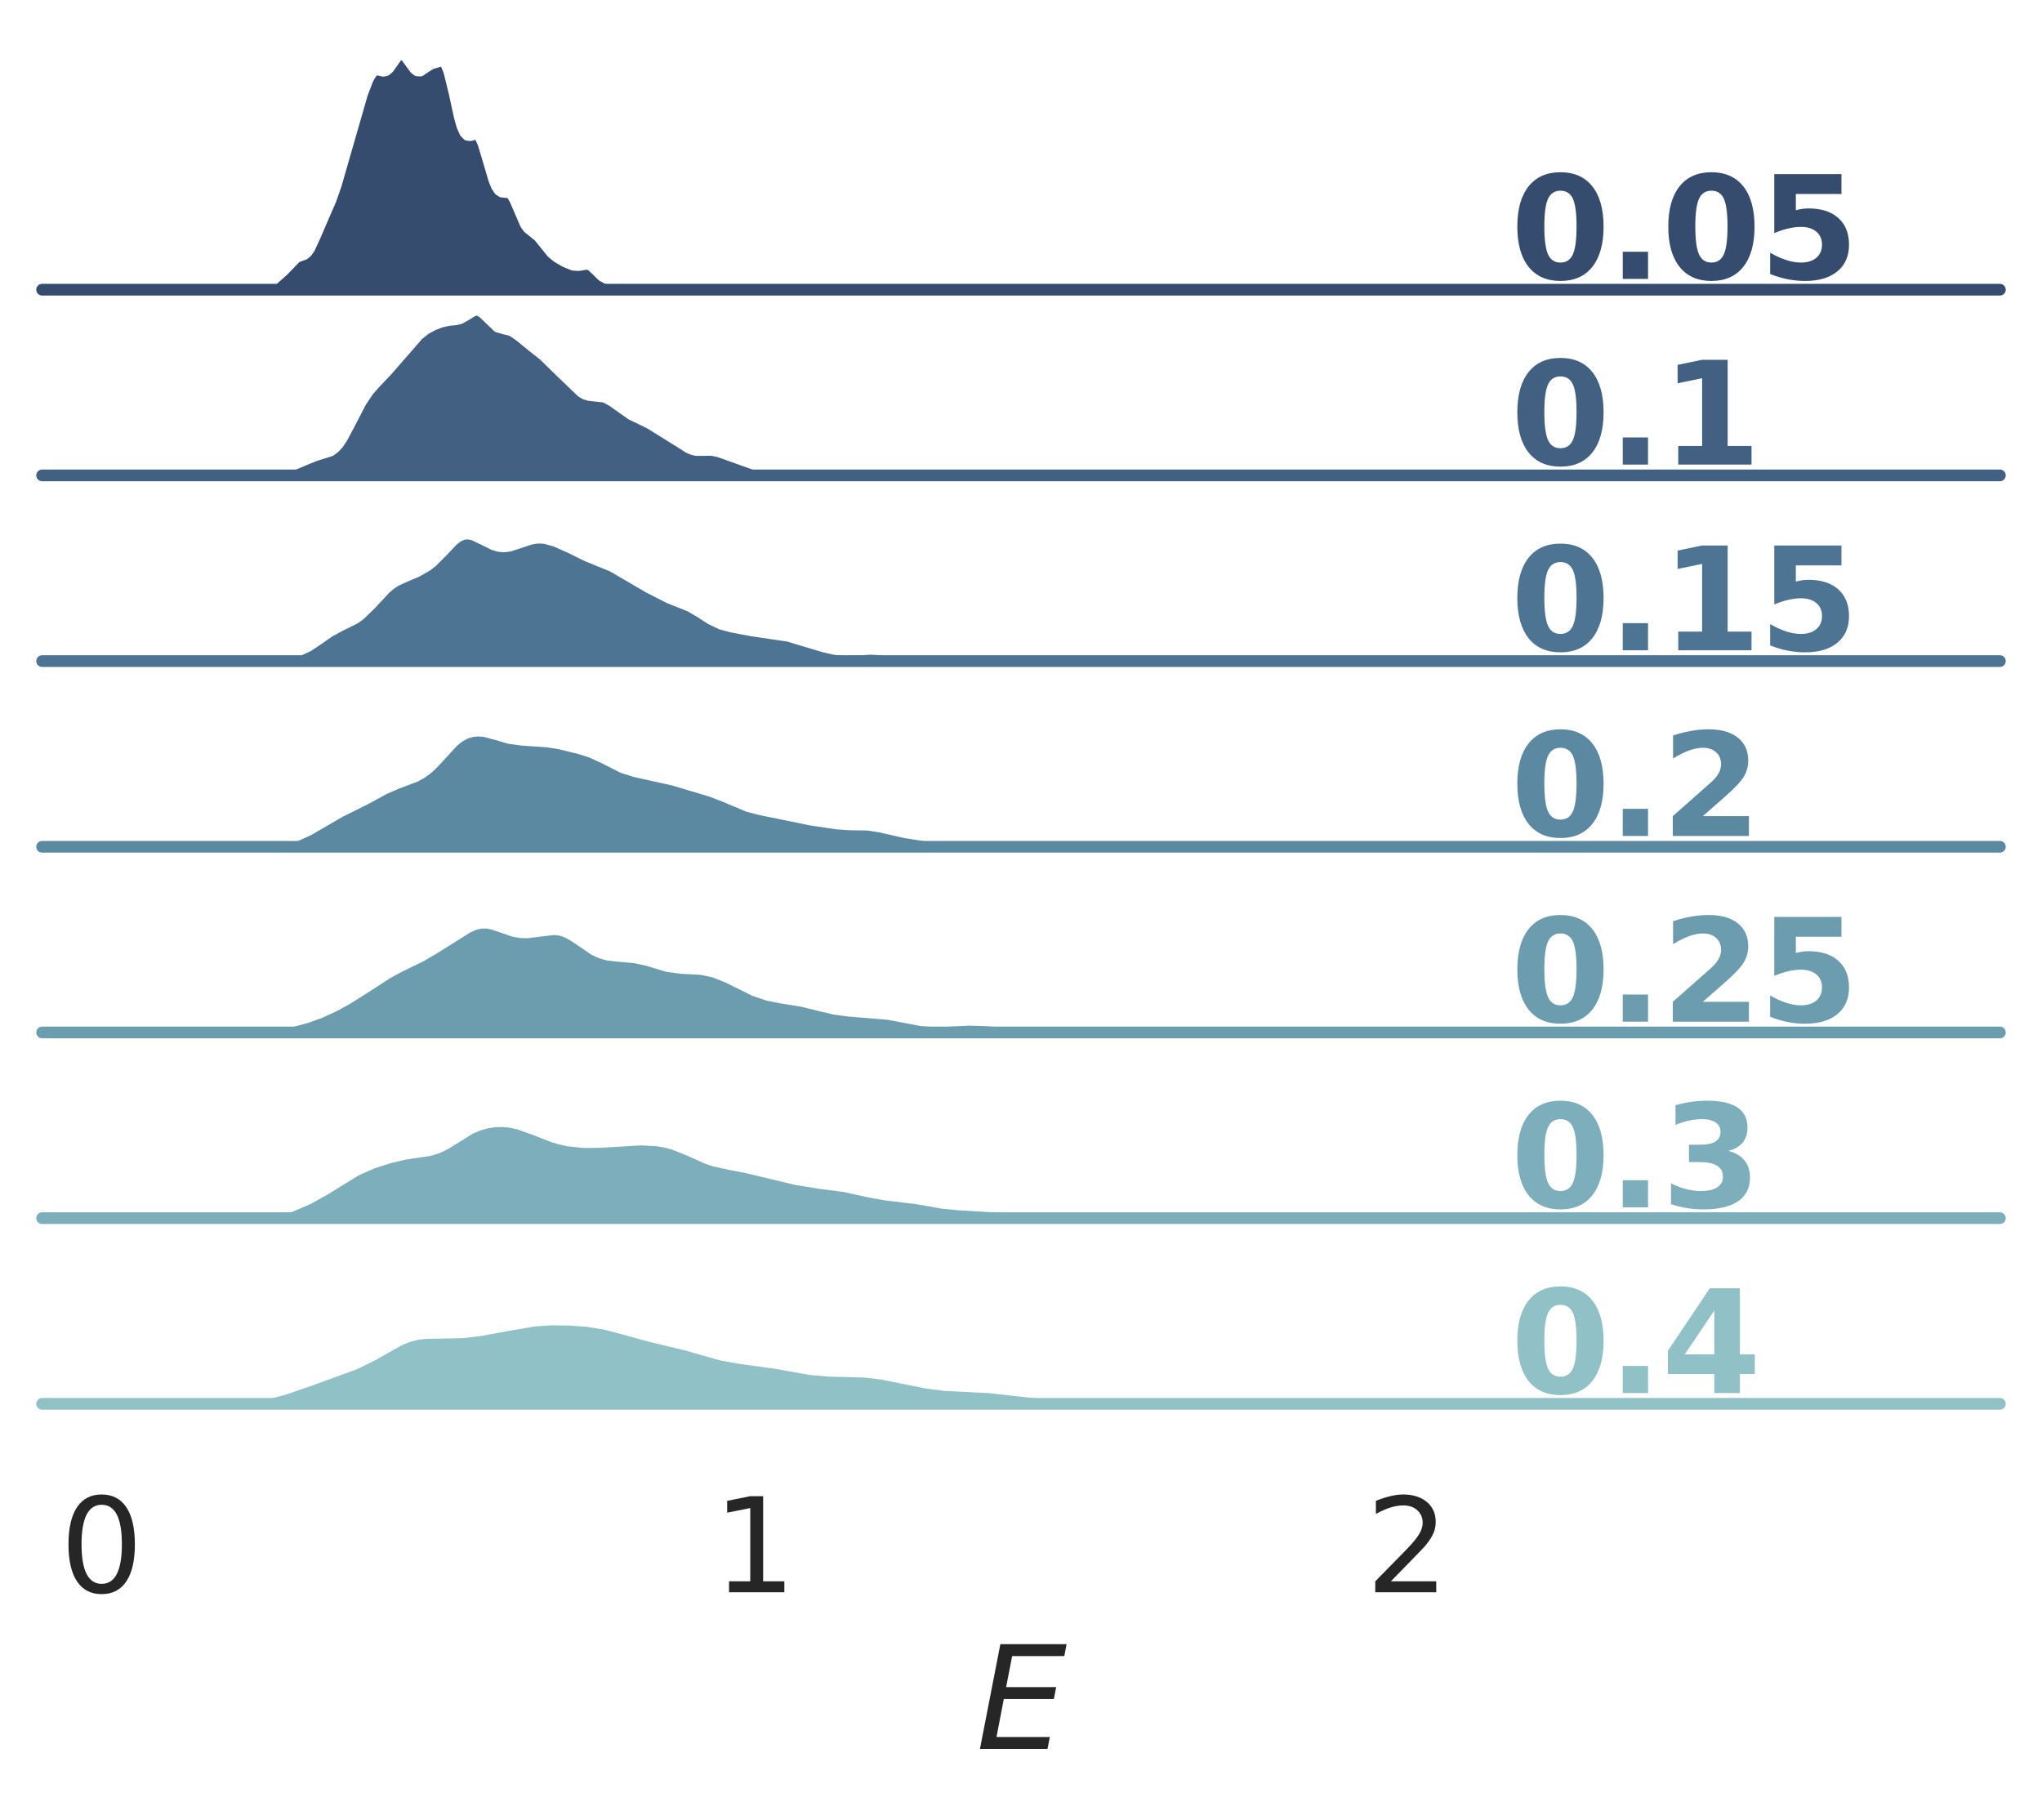 <?xml version="1.0" encoding="utf-8" standalone="no"?>
<!DOCTYPE svg PUBLIC "-//W3C//DTD SVG 1.1//EN"
  "http://www.w3.org/Graphics/SVG/1.1/DTD/svg11.dtd">
<svg height="311.267pt" version="1.1" viewBox="0 0 349.2 311.267" width="349.2pt" xmlns="http://www.w3.org/2000/svg" xmlns:xlink="http://www.w3.org/1999/xlink">
 <defs>
  <style type="text/css">*{stroke-linecap:butt;stroke-linejoin:round;}</style>
 </defs>
 <g id="figure_1">
  <g id="patch_1">
   <path d="M 0 311.267 
L 349.2 311.267 
L 349.2 0 
L 0 0 
z
" style="fill:#ffffff;"/>
  </g>
  <g id="axes_1">
   <g id="patch_2">
    <path d="M 7.2 49.536 
L 342 49.536 
L 342 7.2 
L 7.2 7.2 
z
" style="fill:none;"/>
   </g>
   <g id="matplotlib.axis_1">
    <g id="xtick_1"/>
    <g id="xtick_2"/>
    <g id="xtick_3"/>
   </g>
   <g id="matplotlib.axis_2"/>
   <g id="PolyCollection_1">
    <defs>
     <path d="M 38.918 -261.733 
L 38.918 -261.731 
L 39.369 -261.731 
L 39.82 -261.731 
L 40.272 -261.731 
L 40.723 -261.731 
L 41.174 -261.731 
L 41.626 -261.731 
L 42.077 -261.731 
L 42.528 -261.731 
L 42.98 -261.731 
L 43.431 -261.731 
L 43.882 -261.731 
L 44.333 -261.731 
L 44.785 -261.731 
L 45.236 -261.731 
L 45.687 -261.731 
L 46.139 -261.731 
L 46.59 -261.731 
L 47.041 -261.731 
L 47.492 -261.731 
L 47.944 -261.731 
L 48.395 -261.731 
L 48.846 -261.731 
L 49.298 -261.731 
L 49.749 -261.731 
L 50.2 -261.731 
L 50.651 -261.731 
L 51.103 -261.731 
L 51.554 -261.731 
L 52.005 -261.731 
L 52.457 -261.731 
L 52.908 -261.731 
L 53.359 -261.731 
L 53.81 -261.731 
L 54.262 -261.731 
L 54.713 -261.731 
L 55.164 -261.731 
L 55.616 -261.731 
L 56.067 -261.731 
L 56.518 -261.731 
L 56.969 -261.731 
L 57.421 -261.731 
L 57.872 -261.731 
L 58.323 -261.731 
L 58.775 -261.731 
L 59.226 -261.731 
L 59.677 -261.731 
L 60.128 -261.731 
L 60.58 -261.731 
L 61.031 -261.731 
L 61.482 -261.731 
L 61.934 -261.731 
L 62.385 -261.731 
L 62.836 -261.731 
L 63.287 -261.731 
L 63.739 -261.731 
L 64.19 -261.731 
L 64.641 -261.731 
L 65.093 -261.731 
L 65.544 -261.731 
L 65.995 -261.731 
L 66.447 -261.731 
L 66.898 -261.731 
L 67.349 -261.731 
L 67.8 -261.731 
L 68.252 -261.731 
L 68.703 -261.731 
L 69.154 -261.731 
L 69.606 -261.731 
L 70.057 -261.731 
L 70.508 -261.731 
L 70.959 -261.731 
L 71.411 -261.731 
L 71.862 -261.731 
L 72.313 -261.731 
L 72.765 -261.731 
L 73.216 -261.731 
L 73.667 -261.731 
L 74.118 -261.731 
L 74.57 -261.731 
L 75.021 -261.731 
L 75.472 -261.731 
L 75.924 -261.731 
L 76.375 -261.731 
L 76.826 -261.731 
L 77.277 -261.731 
L 77.729 -261.731 
L 78.18 -261.731 
L 78.631 -261.731 
L 79.083 -261.731 
L 79.534 -261.731 
L 79.985 -261.731 
L 80.436 -261.731 
L 80.888 -261.731 
L 81.339 -261.731 
L 81.79 -261.731 
L 82.242 -261.731 
L 82.693 -261.731 
L 83.144 -261.731 
L 83.595 -261.731 
L 84.047 -261.731 
L 84.498 -261.731 
L 84.949 -261.731 
L 85.401 -261.731 
L 85.852 -261.731 
L 86.303 -261.731 
L 86.755 -261.731 
L 87.206 -261.731 
L 87.657 -261.731 
L 88.108 -261.731 
L 88.56 -261.731 
L 89.011 -261.731 
L 89.462 -261.731 
L 89.914 -261.731 
L 90.365 -261.731 
L 90.816 -261.731 
L 91.267 -261.731 
L 91.719 -261.731 
L 92.17 -261.731 
L 92.621 -261.731 
L 93.073 -261.731 
L 93.524 -261.731 
L 93.975 -261.731 
L 94.426 -261.731 
L 94.878 -261.731 
L 95.329 -261.731 
L 95.78 -261.731 
L 96.232 -261.731 
L 96.683 -261.731 
L 97.134 -261.731 
L 97.585 -261.731 
L 98.037 -261.731 
L 98.488 -261.731 
L 98.939 -261.731 
L 99.391 -261.731 
L 99.842 -261.731 
L 100.293 -261.731 
L 100.744 -261.731 
L 101.196 -261.731 
L 101.647 -261.731 
L 102.098 -261.731 
L 102.55 -261.731 
L 103.001 -261.731 
L 103.452 -261.731 
L 103.903 -261.731 
L 104.355 -261.731 
L 104.806 -261.731 
L 105.257 -261.731 
L 105.709 -261.731 
L 106.16 -261.731 
L 106.611 -261.731 
L 107.062 -261.731 
L 107.514 -261.731 
L 107.965 -261.731 
L 108.416 -261.731 
L 108.868 -261.731 
L 109.319 -261.731 
L 109.77 -261.731 
L 110.222 -261.731 
L 110.673 -261.731 
L 111.124 -261.731 
L 111.575 -261.731 
L 112.027 -261.731 
L 112.478 -261.731 
L 112.929 -261.731 
L 113.381 -261.731 
L 113.832 -261.731 
L 114.283 -261.731 
L 114.734 -261.731 
L 115.186 -261.731 
L 115.637 -261.731 
L 116.088 -261.731 
L 116.54 -261.731 
L 116.991 -261.731 
L 117.442 -261.731 
L 117.893 -261.731 
L 118.345 -261.731 
L 118.796 -261.731 
L 119.247 -261.731 
L 119.699 -261.731 
L 120.15 -261.731 
L 120.601 -261.731 
L 121.052 -261.731 
L 121.504 -261.731 
L 121.955 -261.731 
L 122.406 -261.731 
L 122.858 -261.731 
L 123.309 -261.731 
L 123.76 -261.731 
L 124.211 -261.731 
L 124.663 -261.731 
L 125.114 -261.731 
L 125.565 -261.731 
L 126.017 -261.731 
L 126.468 -261.731 
L 126.919 -261.731 
L 127.37 -261.731 
L 127.822 -261.731 
L 128.273 -261.731 
L 128.724 -261.731 
L 128.724 -261.733 
L 128.724 -261.733 
L 128.273 -261.737 
L 127.822 -261.744 
L 127.37 -261.759 
L 126.919 -261.782 
L 126.468 -261.815 
L 126.017 -261.853 
L 125.565 -261.888 
L 125.114 -261.909 
L 124.663 -261.909 
L 124.211 -261.889 
L 123.76 -261.855 
L 123.309 -261.817 
L 122.858 -261.784 
L 122.406 -261.76 
L 121.955 -261.745 
L 121.504 -261.737 
L 121.052 -261.734 
L 120.601 -261.733 
L 120.15 -261.733 
L 119.699 -261.736 
L 119.247 -261.745 
L 118.796 -261.762 
L 118.345 -261.796 
L 117.893 -261.855 
L 117.442 -261.943 
L 116.991 -262.058 
L 116.54 -262.188 
L 116.088 -262.313 
L 115.637 -262.408 
L 115.186 -262.457 
L 114.734 -262.457 
L 114.283 -262.422 
L 113.832 -262.376 
L 113.381 -262.34 
L 112.929 -262.328 
L 112.478 -262.341 
L 112.027 -262.372 
L 111.575 -262.411 
L 111.124 -262.446 
L 110.673 -262.476 
L 110.222 -262.507 
L 109.77 -262.557 
L 109.319 -262.648 
L 108.868 -262.797 
L 108.416 -263.003 
L 107.965 -263.239 
L 107.514 -263.461 
L 107.062 -263.623 
L 106.611 -263.701 
L 106.16 -263.699 
L 105.709 -263.648 
L 105.257 -263.589 
L 104.806 -263.551 
L 104.355 -263.56 
L 103.903 -263.641 
L 103.452 -263.824 
L 103.001 -264.131 
L 102.55 -264.554 
L 102.098 -265.04 
L 101.647 -265.51 
L 101.196 -265.878 
L 100.744 -266.096 
L 100.293 -266.159 
L 99.842 -266.109 
L 99.391 -266.012 
L 98.939 -265.935 
L 98.488 -265.924 
L 98.037 -265.996 
L 97.585 -266.139 
L 97.134 -266.331 
L 96.683 -266.549 
L 96.232 -266.787 
L 95.78 -267.046 
L 95.329 -267.336 
L 94.878 -267.674 
L 94.426 -268.079 
L 93.975 -268.568 
L 93.524 -269.137 
L 93.073 -269.751 
L 92.621 -270.349 
L 92.17 -270.869 
L 91.719 -271.278 
L 91.267 -271.6 
L 90.816 -271.911 
L 90.365 -272.324 
L 89.914 -272.942 
L 89.462 -273.812 
L 89.011 -274.894 
L 88.56 -276.059 
L 88.108 -277.125 
L 87.657 -277.923 
L 87.206 -278.366 
L 86.755 -278.492 
L 86.303 -278.462 
L 85.852 -278.497 
L 85.401 -278.801 
L 84.949 -279.498 
L 84.498 -280.606 
L 84.047 -282.05 
L 83.595 -283.68 
L 83.144 -285.299 
L 82.693 -286.702 
L 82.242 -287.726 
L 81.79 -288.291 
L 81.339 -288.438 
L 80.888 -288.317 
L 80.436 -288.155 
L 79.985 -288.202 
L 79.534 -288.672 
L 79.083 -289.693 
L 78.631 -291.267 
L 78.18 -293.256 
L 77.729 -295.413 
L 77.277 -297.447 
L 76.826 -299.099 
L 76.375 -300.218 
L 75.924 -300.79 
L 75.472 -300.933 
L 75.021 -300.836 
L 74.57 -300.675 
L 74.118 -300.533 
L 73.667 -300.387 
L 73.216 -300.161 
L 72.765 -299.824 
L 72.313 -299.452 
L 71.862 -299.202 
L 71.411 -299.222 
L 70.959 -299.564 
L 70.508 -300.15 
L 70.057 -300.826 
L 69.606 -301.435 
L 69.154 -301.865 
L 68.703 -302.051 
L 68.252 -301.959 
L 67.8 -301.587 
L 67.349 -300.988 
L 66.898 -300.29 
L 66.447 -299.668 
L 65.995 -299.275 
L 65.544 -299.167 
L 65.093 -299.265 
L 64.641 -299.393 
L 64.19 -299.366 
L 63.739 -299.072 
L 63.287 -298.488 
L 62.836 -297.643 
L 62.385 -296.57 
L 61.934 -295.291 
L 61.482 -293.84 
L 61.031 -292.276 
L 60.58 -290.67 
L 60.128 -289.071 
L 59.677 -287.488 
L 59.226 -285.903 
L 58.775 -284.3 
L 58.323 -282.691 
L 57.872 -281.118 
L 57.421 -279.633 
L 56.969 -278.279 
L 56.518 -277.071 
L 56.067 -275.994 
L 55.616 -275.002 
L 55.164 -274.029 
L 54.713 -273.013 
L 54.262 -271.928 
L 53.81 -270.81 
L 53.359 -269.749 
L 52.908 -268.855 
L 52.457 -268.209 
L 52.005 -267.823 
L 51.554 -267.631 
L 51.103 -267.511 
L 50.651 -267.333 
L 50.2 -267.016 
L 49.749 -266.554 
L 49.298 -266.012 
L 48.846 -265.476 
L 48.395 -265.002 
L 47.944 -264.596 
L 47.492 -264.218 
L 47.041 -263.825 
L 46.59 -263.405 
L 46.139 -262.981 
L 45.687 -262.597 
L 45.236 -262.293 
L 44.785 -262.088 
L 44.333 -261.974 
L 43.882 -261.928 
L 43.431 -261.92 
L 42.98 -261.921 
L 42.528 -261.913 
L 42.077 -261.889 
L 41.626 -261.853 
L 41.174 -261.815 
L 40.723 -261.782 
L 40.272 -261.759 
L 39.82 -261.744 
L 39.369 -261.737 
L 38.918 -261.733 
z
" id="mc8c745d7c9" style="stroke:#364c6e;stroke-width:1.5;"/>
    </defs>
    <g>
     <use style="fill:#364c6e;stroke:#364c6e;stroke-width:1.5;" x="0" xlink:href="#mc8c745d7c9" y="311.267"/>
    </g>
   </g>
   <g id="line2d_1">
    <path d="M 38.918 49.534 
L 41.626 49.414 
L 44.785 49.18 
L 45.687 48.67 
L 48.395 46.265 
L 50.651 43.934 
L 52.005 43.444 
L 52.457 43.058 
L 52.908 42.412 
L 53.81 40.458 
L 55.616 36.266 
L 56.518 34.197 
L 57.421 31.634 
L 59.226 25.365 
L 61.934 15.977 
L 62.836 13.624 
L 63.287 12.78 
L 63.739 12.196 
L 64.19 11.901 
L 64.641 11.874 
L 65.544 12.1 
L 65.995 11.993 
L 66.447 11.6 
L 67.8 9.68 
L 68.252 9.308 
L 68.703 9.216 
L 69.154 9.402 
L 69.606 9.832 
L 70.959 11.704 
L 71.411 12.045 
L 71.862 12.066 
L 72.765 11.443 
L 73.667 10.881 
L 75.472 10.334 
L 75.924 10.477 
L 76.375 11.049 
L 76.826 12.168 
L 77.729 15.854 
L 78.631 20.001 
L 79.083 21.574 
L 79.534 22.596 
L 79.985 23.066 
L 80.436 23.112 
L 81.339 22.829 
L 81.79 22.976 
L 82.242 23.542 
L 82.693 24.565 
L 83.595 27.588 
L 84.498 30.661 
L 84.949 31.77 
L 85.401 32.466 
L 85.852 32.77 
L 87.206 32.902 
L 87.657 33.344 
L 88.108 34.142 
L 89.914 38.326 
L 90.365 38.943 
L 91.267 39.668 
L 92.17 40.399 
L 93.073 41.516 
L 94.426 43.188 
L 95.329 43.931 
L 96.683 44.718 
L 98.037 45.272 
L 98.939 45.332 
L 100.293 45.109 
L 100.744 45.172 
L 101.196 45.389 
L 102.098 46.227 
L 103.001 47.136 
L 103.903 47.627 
L 104.806 47.716 
L 106.611 47.567 
L 107.514 47.806 
L 109.319 48.619 
L 110.673 48.791 
L 113.832 48.891 
L 115.186 48.811 
L 116.088 48.954 
L 118.345 49.471 
L 120.601 49.535 
L 123.309 49.45 
L 125.114 49.359 
L 128.724 49.534 
L 128.724 49.534 
" style="fill:none;stroke:#ffffff;stroke-linecap:round;stroke-width:2;"/>
   </g>
   <g id="line2d_2">
    <path d="M 7.2 49.536 
L 342 49.536 
" style="fill:none;stroke:#364c6e;stroke-linecap:round;stroke-width:2;"/>
   </g>
   <g id="text_1">
    <!-- 0.05 -->
    <g style="fill:#364c6e;" transform="translate(258.3 47.691)scale(0.24 -0.24)">
     <defs>
      <path d="M 2944 2338 
Q 2944 3213 2780 3570 
Q 2616 3928 2228 3928 
Q 1841 3928 1675 3570 
Q 1509 3213 1509 2338 
Q 1509 1453 1675 1090 
Q 1841 728 2228 728 
Q 2613 728 2778 1090 
Q 2944 1453 2944 2338 
z
M 4147 2328 
Q 4147 1169 3647 539 
Q 3147 -91 2228 -91 
Q 1306 -91 806 539 
Q 306 1169 306 2328 
Q 306 3491 806 4120 
Q 1306 4750 2228 4750 
Q 3147 4750 3647 4120 
Q 4147 3491 4147 2328 
z
" id="DejaVuSans-Bold-30" transform="scale(0.016)"/>
      <path d="M 653 1209 
L 1778 1209 
L 1778 0 
L 653 0 
L 653 1209 
z
" id="DejaVuSans-Bold-2e" transform="scale(0.016)"/>
      <path d="M 678 4666 
L 3669 4666 
L 3669 3781 
L 1638 3781 
L 1638 3059 
Q 1775 3097 1914 3117 
Q 2053 3138 2203 3138 
Q 3056 3138 3531 2711 
Q 4006 2284 4006 1522 
Q 4006 766 3489 337 
Q 2972 -91 2053 -91 
Q 1656 -91 1267 -14 
Q 878 63 494 219 
L 494 1166 
Q 875 947 1217 837 
Q 1559 728 1863 728 
Q 2300 728 2551 942 
Q 2803 1156 2803 1522 
Q 2803 1891 2551 2103 
Q 2300 2316 1863 2316 
Q 1603 2316 1309 2248 
Q 1016 2181 678 2041 
L 678 4666 
z
" id="DejaVuSans-Bold-35" transform="scale(0.016)"/>
     </defs>
     <use xlink:href="#DejaVuSans-Bold-30"/>
     <use x="69.58" xlink:href="#DejaVuSans-Bold-2e"/>
     <use x="107.568" xlink:href="#DejaVuSans-Bold-30"/>
     <use x="177.148" xlink:href="#DejaVuSans-Bold-35"/>
    </g>
   </g>
  </g>
  <g id="axes_2">
   <g id="patch_3">
    <path d="M 7.2 81.288 
L 342 81.288 
L 342 38.952 
L 7.2 38.952 
z
" style="fill:none;"/>
   </g>
   <g id="matplotlib.axis_3">
    <g id="xtick_4"/>
    <g id="xtick_5"/>
    <g id="xtick_6"/>
   </g>
   <g id="matplotlib.axis_4"/>
   <g id="PolyCollection_2">
    <defs>
     <path d="M 39.534 -229.981 
L 39.534 -229.979 
L 40.186 -229.979 
L 40.838 -229.979 
L 41.49 -229.979 
L 42.142 -229.979 
L 42.794 -229.979 
L 43.446 -229.979 
L 44.098 -229.979 
L 44.75 -229.979 
L 45.402 -229.979 
L 46.054 -229.979 
L 46.706 -229.979 
L 47.358 -229.979 
L 48.01 -229.979 
L 48.662 -229.979 
L 49.314 -229.979 
L 49.966 -229.979 
L 50.618 -229.979 
L 51.27 -229.979 
L 51.922 -229.979 
L 52.574 -229.979 
L 53.226 -229.979 
L 53.878 -229.979 
L 54.53 -229.979 
L 55.182 -229.979 
L 55.834 -229.979 
L 56.486 -229.979 
L 57.138 -229.979 
L 57.79 -229.979 
L 58.442 -229.979 
L 59.094 -229.979 
L 59.746 -229.979 
L 60.398 -229.979 
L 61.05 -229.979 
L 61.702 -229.979 
L 62.354 -229.979 
L 63.006 -229.979 
L 63.658 -229.979 
L 64.31 -229.979 
L 64.962 -229.979 
L 65.614 -229.979 
L 66.265 -229.979 
L 66.917 -229.979 
L 67.569 -229.979 
L 68.221 -229.979 
L 68.873 -229.979 
L 69.525 -229.979 
L 70.177 -229.979 
L 70.829 -229.979 
L 71.481 -229.979 
L 72.133 -229.979 
L 72.785 -229.979 
L 73.437 -229.979 
L 74.089 -229.979 
L 74.741 -229.979 
L 75.393 -229.979 
L 76.045 -229.979 
L 76.697 -229.979 
L 77.349 -229.979 
L 78.001 -229.979 
L 78.653 -229.979 
L 79.305 -229.979 
L 79.957 -229.979 
L 80.609 -229.979 
L 81.261 -229.979 
L 81.913 -229.979 
L 82.565 -229.979 
L 83.217 -229.979 
L 83.869 -229.979 
L 84.521 -229.979 
L 85.173 -229.979 
L 85.825 -229.979 
L 86.477 -229.979 
L 87.129 -229.979 
L 87.781 -229.979 
L 88.433 -229.979 
L 89.085 -229.979 
L 89.737 -229.979 
L 90.389 -229.979 
L 91.041 -229.979 
L 91.693 -229.979 
L 92.345 -229.979 
L 92.997 -229.979 
L 93.648 -229.979 
L 94.3 -229.979 
L 94.952 -229.979 
L 95.604 -229.979 
L 96.256 -229.979 
L 96.908 -229.979 
L 97.56 -229.979 
L 98.212 -229.979 
L 98.864 -229.979 
L 99.516 -229.979 
L 100.168 -229.979 
L 100.82 -229.979 
L 101.472 -229.979 
L 102.124 -229.979 
L 102.776 -229.979 
L 103.428 -229.979 
L 104.08 -229.979 
L 104.732 -229.979 
L 105.384 -229.979 
L 106.036 -229.979 
L 106.688 -229.979 
L 107.34 -229.979 
L 107.992 -229.979 
L 108.644 -229.979 
L 109.296 -229.979 
L 109.948 -229.979 
L 110.6 -229.979 
L 111.252 -229.979 
L 111.904 -229.979 
L 112.556 -229.979 
L 113.208 -229.979 
L 113.86 -229.979 
L 114.512 -229.979 
L 115.164 -229.979 
L 115.816 -229.979 
L 116.468 -229.979 
L 117.12 -229.979 
L 117.772 -229.979 
L 118.424 -229.979 
L 119.076 -229.979 
L 119.728 -229.979 
L 120.38 -229.979 
L 121.031 -229.979 
L 121.683 -229.979 
L 122.335 -229.979 
L 122.987 -229.979 
L 123.639 -229.979 
L 124.291 -229.979 
L 124.943 -229.979 
L 125.595 -229.979 
L 126.247 -229.979 
L 126.899 -229.979 
L 127.551 -229.979 
L 128.203 -229.979 
L 128.855 -229.979 
L 129.507 -229.979 
L 130.159 -229.979 
L 130.811 -229.979 
L 131.463 -229.979 
L 132.115 -229.979 
L 132.767 -229.979 
L 133.419 -229.979 
L 134.071 -229.979 
L 134.723 -229.979 
L 135.375 -229.979 
L 136.027 -229.979 
L 136.679 -229.979 
L 137.331 -229.979 
L 137.983 -229.979 
L 138.635 -229.979 
L 139.287 -229.979 
L 139.939 -229.979 
L 140.591 -229.979 
L 141.243 -229.979 
L 141.895 -229.979 
L 142.547 -229.979 
L 143.199 -229.979 
L 143.851 -229.979 
L 144.503 -229.979 
L 145.155 -229.979 
L 145.807 -229.979 
L 146.459 -229.979 
L 147.111 -229.979 
L 147.763 -229.979 
L 148.414 -229.979 
L 149.066 -229.979 
L 149.718 -229.979 
L 150.37 -229.979 
L 151.022 -229.979 
L 151.674 -229.979 
L 152.326 -229.979 
L 152.978 -229.979 
L 153.63 -229.979 
L 154.282 -229.979 
L 154.934 -229.979 
L 155.586 -229.979 
L 156.238 -229.979 
L 156.89 -229.979 
L 157.542 -229.979 
L 158.194 -229.979 
L 158.846 -229.979 
L 159.498 -229.979 
L 160.15 -229.979 
L 160.802 -229.979 
L 161.454 -229.979 
L 162.106 -229.979 
L 162.758 -229.979 
L 163.41 -229.979 
L 164.062 -229.979 
L 164.714 -229.979 
L 165.366 -229.979 
L 166.018 -229.979 
L 166.67 -229.979 
L 167.322 -229.979 
L 167.974 -229.979 
L 168.626 -229.979 
L 169.278 -229.979 
L 169.278 -229.981 
L 169.278 -229.981 
L 168.626 -229.983 
L 167.974 -229.987 
L 167.322 -229.996 
L 166.67 -230.012 
L 166.018 -230.035 
L 165.366 -230.066 
L 164.714 -230.103 
L 164.062 -230.141 
L 163.41 -230.173 
L 162.758 -230.194 
L 162.106 -230.202 
L 161.454 -230.2 
L 160.802 -230.194 
L 160.15 -230.193 
L 159.498 -230.199 
L 158.846 -230.213 
L 158.194 -230.226 
L 157.542 -230.228 
L 156.89 -230.213 
L 156.238 -230.182 
L 155.586 -230.141 
L 154.934 -230.104 
L 154.282 -230.082 
L 153.63 -230.084 
L 152.978 -230.116 
L 152.326 -230.176 
L 151.674 -230.26 
L 151.022 -230.356 
L 150.37 -230.45 
L 149.718 -230.529 
L 149.066 -230.588 
L 148.414 -230.632 
L 147.763 -230.672 
L 147.111 -230.723 
L 146.459 -230.793 
L 145.807 -230.881 
L 145.155 -230.975 
L 144.503 -231.053 
L 143.851 -231.097 
L 143.199 -231.094 
L 142.547 -231.048 
L 141.895 -230.975 
L 141.243 -230.898 
L 140.591 -230.838 
L 139.939 -230.808 
L 139.287 -230.812 
L 138.635 -230.848 
L 137.983 -230.913 
L 137.331 -231.002 
L 136.679 -231.109 
L 136.027 -231.224 
L 135.375 -231.33 
L 134.723 -231.411 
L 134.071 -231.451 
L 133.419 -231.445 
L 132.767 -231.405 
L 132.115 -231.359 
L 131.463 -231.342 
L 130.811 -231.388 
L 130.159 -231.514 
L 129.507 -231.714 
L 128.855 -231.963 
L 128.203 -232.229 
L 127.551 -232.483 
L 126.899 -232.711 
L 126.247 -232.919 
L 125.595 -233.123 
L 124.943 -233.342 
L 124.291 -233.586 
L 123.639 -233.841 
L 122.987 -234.076 
L 122.335 -234.253 
L 121.683 -234.345 
L 121.031 -234.353 
L 120.38 -234.311 
L 119.728 -234.278 
L 119.076 -234.318 
L 118.424 -234.475 
L 117.772 -234.762 
L 117.12 -235.152 
L 116.468 -235.598 
L 115.816 -236.047 
L 115.164 -236.469 
L 114.512 -236.859 
L 113.86 -237.237 
L 113.208 -237.625 
L 112.556 -238.033 
L 111.904 -238.447 
L 111.252 -238.839 
L 110.6 -239.187 
L 109.948 -239.491 
L 109.296 -239.777 
L 108.644 -240.079 
L 107.992 -240.427 
L 107.34 -240.832 
L 106.688 -241.285 
L 106.036 -241.769 
L 105.384 -242.261 
L 104.732 -242.73 
L 104.08 -243.136 
L 103.428 -243.433 
L 102.776 -243.598 
L 102.124 -243.649 
L 101.472 -243.655 
L 100.82 -243.711 
L 100.168 -243.899 
L 99.516 -244.258 
L 98.864 -244.771 
L 98.212 -245.388 
L 97.56 -246.048 
L 96.908 -246.71 
L 96.256 -247.361 
L 95.604 -248.007 
L 94.952 -248.657 
L 94.3 -249.31 
L 93.648 -249.952 
L 92.997 -250.559 
L 92.345 -251.113 
L 91.693 -251.619 
L 91.041 -252.102 
L 90.389 -252.603 
L 89.737 -253.143 
L 89.085 -253.705 
L 88.433 -254.227 
L 87.781 -254.637 
L 87.129 -254.895 
L 86.477 -255.035 
L 85.825 -255.161 
L 85.173 -255.404 
L 84.521 -255.857 
L 83.869 -256.512 
L 83.217 -257.252 
L 82.565 -257.895 
L 81.913 -258.269 
L 81.261 -258.297 
L 80.609 -258.022 
L 79.957 -257.586 
L 79.305 -257.154 
L 78.653 -256.843 
L 78.001 -256.678 
L 77.349 -256.605 
L 76.697 -256.544 
L 76.045 -256.434 
L 75.393 -256.257 
L 74.741 -256.026 
L 74.089 -255.757 
L 73.437 -255.443 
L 72.785 -255.064 
L 72.133 -254.594 
L 71.481 -254.025 
L 70.829 -253.369 
L 70.177 -252.653 
L 69.525 -251.905 
L 68.873 -251.142 
L 68.221 -250.37 
L 67.569 -249.588 
L 66.917 -248.806 
L 66.265 -248.043 
L 65.614 -247.318 
L 64.962 -246.637 
L 64.31 -245.976 
L 63.658 -245.288 
L 63.006 -244.517 
L 62.354 -243.621 
L 61.702 -242.581 
L 61.05 -241.402 
L 60.398 -240.119 
L 59.746 -238.792 
L 59.094 -237.505 
L 58.442 -236.348 
L 57.79 -235.397 
L 57.138 -234.693 
L 56.486 -234.224 
L 55.834 -233.936 
L 55.182 -233.75 
L 54.53 -233.588 
L 53.878 -233.397 
L 53.226 -233.158 
L 52.574 -232.88 
L 51.922 -232.587 
L 51.27 -232.301 
L 50.618 -232.033 
L 49.966 -231.785 
L 49.314 -231.555 
L 48.662 -231.34 
L 48.01 -231.138 
L 47.358 -230.947 
L 46.706 -230.765 
L 46.054 -230.596 
L 45.402 -230.442 
L 44.75 -230.308 
L 44.098 -230.2 
L 43.446 -230.117 
L 42.794 -230.06 
L 42.142 -230.022 
L 41.49 -230.001 
L 40.838 -229.989 
L 40.186 -229.983 
L 39.534 -229.981 
z
" id="md8f42127c4" style="stroke:#426082;stroke-width:1.5;"/>
    </defs>
    <g>
     <use style="fill:#426082;stroke:#426082;stroke-width:1.5;" x="0" xlink:href="#md8f42127c4" y="311.267"/>
    </g>
   </g>
   <g id="line2d_3">
    <path d="M 39.534 81.286 
L 42.794 81.208 
L 44.75 80.959 
L 47.358 80.321 
L 49.966 79.483 
L 52.574 78.387 
L 53.878 77.87 
L 56.486 77.044 
L 57.138 76.575 
L 57.79 75.87 
L 58.442 74.919 
L 59.746 72.475 
L 61.702 68.687 
L 63.006 66.75 
L 64.31 65.291 
L 66.265 63.225 
L 71.481 57.242 
L 72.785 56.203 
L 74.089 55.511 
L 75.393 55.011 
L 76.697 54.723 
L 78.001 54.59 
L 78.653 54.424 
L 79.957 53.681 
L 80.609 53.245 
L 81.261 52.971 
L 81.913 52.998 
L 82.565 53.373 
L 85.173 55.863 
L 86.477 56.232 
L 87.129 56.372 
L 87.781 56.631 
L 89.085 57.562 
L 91.041 59.165 
L 92.997 60.709 
L 95.604 63.26 
L 99.516 67.01 
L 100.168 67.368 
L 100.82 67.556 
L 103.428 67.834 
L 104.732 68.537 
L 107.992 70.84 
L 109.948 71.776 
L 111.252 72.429 
L 116.468 75.67 
L 117.772 76.506 
L 118.424 76.792 
L 119.076 76.949 
L 120.38 76.956 
L 121.683 76.922 
L 122.987 77.192 
L 130.159 79.754 
L 131.463 79.925 
L 134.723 79.856 
L 139.939 80.46 
L 141.895 80.293 
L 143.851 80.171 
L 145.807 80.386 
L 148.414 80.635 
L 151.022 80.911 
L 153.63 81.183 
L 156.238 81.086 
L 158.846 81.054 
L 169.278 81.287 
L 169.278 81.287 
" style="fill:none;stroke:#ffffff;stroke-linecap:round;stroke-width:2;"/>
   </g>
   <g id="line2d_4">
    <path d="M 7.2 81.288 
L 342 81.288 
" style="fill:none;stroke:#426082;stroke-linecap:round;stroke-width:2;"/>
   </g>
   <g id="text_2">
    <!-- 0.1 -->
    <g style="fill:#426082;" transform="translate(258.3 79.443)scale(0.24 -0.24)">
     <defs>
      <path d="M 750 831 
L 1813 831 
L 1813 3847 
L 722 3622 
L 722 4441 
L 1806 4666 
L 2950 4666 
L 2950 831 
L 4013 831 
L 4013 0 
L 750 0 
L 750 831 
z
" id="DejaVuSans-Bold-31" transform="scale(0.016)"/>
     </defs>
     <use xlink:href="#DejaVuSans-Bold-30"/>
     <use x="69.58" xlink:href="#DejaVuSans-Bold-2e"/>
     <use x="107.568" xlink:href="#DejaVuSans-Bold-31"/>
    </g>
   </g>
  </g>
  <g id="axes_3">
   <g id="patch_4">
    <path d="M 7.2 113.04 
L 342 113.04 
L 342 70.704 
L 7.2 70.704 
z
" style="fill:none;"/>
   </g>
   <g id="matplotlib.axis_5">
    <g id="xtick_7"/>
    <g id="xtick_8"/>
    <g id="xtick_9"/>
   </g>
   <g id="matplotlib.axis_6"/>
   <g id="PolyCollection_3">
    <defs>
     <path d="M 40.321 -198.231 
L 40.321 -198.227 
L 41.204 -198.227 
L 42.087 -198.227 
L 42.97 -198.227 
L 43.853 -198.227 
L 44.736 -198.227 
L 45.619 -198.227 
L 46.501 -198.227 
L 47.384 -198.227 
L 48.267 -198.227 
L 49.15 -198.227 
L 50.033 -198.227 
L 50.916 -198.227 
L 51.799 -198.227 
L 52.681 -198.227 
L 53.564 -198.227 
L 54.447 -198.227 
L 55.33 -198.227 
L 56.213 -198.227 
L 57.096 -198.227 
L 57.979 -198.227 
L 58.861 -198.227 
L 59.744 -198.227 
L 60.627 -198.227 
L 61.51 -198.227 
L 62.393 -198.227 
L 63.276 -198.227 
L 64.158 -198.227 
L 65.041 -198.227 
L 65.924 -198.227 
L 66.807 -198.227 
L 67.69 -198.227 
L 68.573 -198.227 
L 69.456 -198.227 
L 70.338 -198.227 
L 71.221 -198.227 
L 72.104 -198.227 
L 72.987 -198.227 
L 73.87 -198.227 
L 74.753 -198.227 
L 75.636 -198.227 
L 76.518 -198.227 
L 77.401 -198.227 
L 78.284 -198.227 
L 79.167 -198.227 
L 80.05 -198.227 
L 80.933 -198.227 
L 81.816 -198.227 
L 82.698 -198.227 
L 83.581 -198.227 
L 84.464 -198.227 
L 85.347 -198.227 
L 86.23 -198.227 
L 87.113 -198.227 
L 87.996 -198.227 
L 88.878 -198.227 
L 89.761 -198.227 
L 90.644 -198.227 
L 91.527 -198.227 
L 92.41 -198.227 
L 93.293 -198.227 
L 94.176 -198.227 
L 95.058 -198.227 
L 95.941 -198.227 
L 96.824 -198.227 
L 97.707 -198.227 
L 98.59 -198.227 
L 99.473 -198.227 
L 100.355 -198.227 
L 101.238 -198.227 
L 102.121 -198.227 
L 103.004 -198.227 
L 103.887 -198.227 
L 104.77 -198.227 
L 105.653 -198.227 
L 106.535 -198.227 
L 107.418 -198.227 
L 108.301 -198.227 
L 109.184 -198.227 
L 110.067 -198.227 
L 110.95 -198.227 
L 111.833 -198.227 
L 112.715 -198.227 
L 113.598 -198.227 
L 114.481 -198.227 
L 115.364 -198.227 
L 116.247 -198.227 
L 117.13 -198.227 
L 118.013 -198.227 
L 118.895 -198.227 
L 119.778 -198.227 
L 120.661 -198.227 
L 121.544 -198.227 
L 122.427 -198.227 
L 123.31 -198.227 
L 124.193 -198.227 
L 125.075 -198.227 
L 125.958 -198.227 
L 126.841 -198.227 
L 127.724 -198.227 
L 128.607 -198.227 
L 129.49 -198.227 
L 130.373 -198.227 
L 131.255 -198.227 
L 132.138 -198.227 
L 133.021 -198.227 
L 133.904 -198.227 
L 134.787 -198.227 
L 135.67 -198.227 
L 136.552 -198.227 
L 137.435 -198.227 
L 138.318 -198.227 
L 139.201 -198.227 
L 140.084 -198.227 
L 140.967 -198.227 
L 141.85 -198.227 
L 142.732 -198.227 
L 143.615 -198.227 
L 144.498 -198.227 
L 145.381 -198.227 
L 146.264 -198.227 
L 147.147 -198.227 
L 148.03 -198.227 
L 148.912 -198.227 
L 149.795 -198.227 
L 150.678 -198.227 
L 151.561 -198.227 
L 152.444 -198.227 
L 153.327 -198.227 
L 154.21 -198.227 
L 155.092 -198.227 
L 155.975 -198.227 
L 156.858 -198.227 
L 157.741 -198.227 
L 158.624 -198.227 
L 159.507 -198.227 
L 160.39 -198.227 
L 161.272 -198.227 
L 162.155 -198.227 
L 163.038 -198.227 
L 163.921 -198.227 
L 164.804 -198.227 
L 165.687 -198.227 
L 166.57 -198.227 
L 167.452 -198.227 
L 168.335 -198.227 
L 169.218 -198.227 
L 170.101 -198.227 
L 170.984 -198.227 
L 171.867 -198.227 
L 172.749 -198.227 
L 173.632 -198.227 
L 174.515 -198.227 
L 175.398 -198.227 
L 176.281 -198.227 
L 177.164 -198.227 
L 178.047 -198.227 
L 178.929 -198.227 
L 179.812 -198.227 
L 180.695 -198.227 
L 181.578 -198.227 
L 182.461 -198.227 
L 183.344 -198.227 
L 184.227 -198.227 
L 185.109 -198.227 
L 185.992 -198.227 
L 186.875 -198.227 
L 187.758 -198.227 
L 188.641 -198.227 
L 189.524 -198.227 
L 190.407 -198.227 
L 191.289 -198.227 
L 192.172 -198.227 
L 193.055 -198.227 
L 193.938 -198.227 
L 194.821 -198.227 
L 195.704 -198.227 
L 196.587 -198.227 
L 197.469 -198.227 
L 198.352 -198.227 
L 199.235 -198.227 
L 200.118 -198.227 
L 201.001 -198.227 
L 201.884 -198.227 
L 202.767 -198.227 
L 203.649 -198.227 
L 204.532 -198.227 
L 205.415 -198.227 
L 206.298 -198.227 
L 207.181 -198.227 
L 208.064 -198.227 
L 208.946 -198.227 
L 209.829 -198.227 
L 210.712 -198.227 
L 211.595 -198.227 
L 212.478 -198.227 
L 213.361 -198.227 
L 214.244 -198.227 
L 215.126 -198.227 
L 216.009 -198.227 
L 216.009 -198.228 
L 216.009 -198.228 
L 215.126 -198.23 
L 214.244 -198.234 
L 213.361 -198.242 
L 212.478 -198.254 
L 211.595 -198.271 
L 210.712 -198.291 
L 209.829 -198.308 
L 208.946 -198.319 
L 208.064 -198.319 
L 207.181 -198.308 
L 206.298 -198.29 
L 205.415 -198.272 
L 204.532 -198.258 
L 203.649 -198.252 
L 202.767 -198.254 
L 201.884 -198.266 
L 201.001 -198.283 
L 200.118 -198.302 
L 199.235 -198.317 
L 198.352 -198.325 
L 197.469 -198.324 
L 196.587 -198.322 
L 195.704 -198.323 
L 194.821 -198.336 
L 193.938 -198.36 
L 193.055 -198.388 
L 192.172 -198.409 
L 191.289 -198.415 
L 190.407 -198.403 
L 189.524 -198.381 
L 188.641 -198.36 
L 187.758 -198.351 
L 186.875 -198.359 
L 185.992 -198.38 
L 185.109 -198.404 
L 184.227 -198.417 
L 183.344 -198.415 
L 182.461 -198.398 
L 181.578 -198.376 
L 180.695 -198.357 
L 179.812 -198.346 
L 178.929 -198.342 
L 178.047 -198.339 
L 177.164 -198.335 
L 176.281 -198.33 
L 175.398 -198.328 
L 174.515 -198.331 
L 173.632 -198.341 
L 172.749 -198.356 
L 171.867 -198.379 
L 170.984 -198.414 
L 170.101 -198.467 
L 169.218 -198.539 
L 168.335 -198.622 
L 167.452 -198.7 
L 166.57 -198.762 
L 165.687 -198.803 
L 164.804 -198.83 
L 163.921 -198.851 
L 163.038 -198.875 
L 162.155 -198.902 
L 161.272 -198.932 
L 160.39 -198.966 
L 159.507 -199.006 
L 158.624 -199.057 
L 157.741 -199.121 
L 156.858 -199.2 
L 155.975 -199.298 
L 155.092 -199.421 
L 154.21 -199.572 
L 153.327 -199.745 
L 152.444 -199.924 
L 151.561 -200.09 
L 150.678 -200.219 
L 149.795 -200.299 
L 148.912 -200.323 
L 148.03 -200.297 
L 147.147 -200.237 
L 146.264 -200.168 
L 145.381 -200.117 
L 144.498 -200.114 
L 143.615 -200.176 
L 142.732 -200.305 
L 141.85 -200.489 
L 140.967 -200.703 
L 140.084 -200.928 
L 139.201 -201.158 
L 138.318 -201.403 
L 137.435 -201.674 
L 136.552 -201.971 
L 135.67 -202.273 
L 134.787 -202.551 
L 133.904 -202.781 
L 133.021 -202.954 
L 132.138 -203.077 
L 131.255 -203.169 
L 130.373 -203.252 
L 129.49 -203.345 
L 128.607 -203.462 
L 127.724 -203.607 
L 126.841 -203.774 
L 125.958 -203.949 
L 125.075 -204.133 
L 124.193 -204.342 
L 123.31 -204.614 
L 122.427 -204.985 
L 121.544 -205.465 
L 120.661 -206.026 
L 119.778 -206.614 
L 118.895 -207.167 
L 118.013 -207.646 
L 117.13 -208.041 
L 116.247 -208.377 
L 115.364 -208.697 
L 114.481 -209.045 
L 113.598 -209.444 
L 112.715 -209.89 
L 111.833 -210.365 
L 110.95 -210.847 
L 110.067 -211.324 
L 109.184 -211.802 
L 108.301 -212.294 
L 107.418 -212.815 
L 106.535 -213.366 
L 105.653 -213.927 
L 104.77 -214.457 
L 103.887 -214.917 
L 103.004 -215.292 
L 102.121 -215.605 
L 101.238 -215.909 
L 100.355 -216.256 
L 99.473 -216.666 
L 98.59 -217.119 
L 97.707 -217.576 
L 96.824 -218.006 
L 95.941 -218.399 
L 95.058 -218.752 
L 94.176 -219.049 
L 93.293 -219.254 
L 92.41 -219.337 
L 91.527 -219.285 
L 90.644 -219.113 
L 89.761 -218.848 
L 88.878 -218.527 
L 87.996 -218.205 
L 87.113 -217.951 
L 86.23 -217.836 
L 85.347 -217.906 
L 84.464 -218.165 
L 83.581 -218.569 
L 82.698 -219.045 
L 81.816 -219.508 
L 80.933 -219.869 
L 80.05 -220.041 
L 79.167 -219.952 
L 78.284 -219.559 
L 77.401 -218.879 
L 76.518 -217.988 
L 75.636 -217.009 
L 74.753 -216.065 
L 73.87 -215.24 
L 72.987 -214.558 
L 72.104 -214.004 
L 71.221 -213.548 
L 70.338 -213.16 
L 69.456 -212.809 
L 68.573 -212.444 
L 67.69 -212.003 
L 66.807 -211.429 
L 65.924 -210.695 
L 65.041 -209.814 
L 64.158 -208.842 
L 63.276 -207.857 
L 62.393 -206.941 
L 61.51 -206.156 
L 60.627 -205.526 
L 59.744 -205.032 
L 58.861 -204.618 
L 57.979 -204.216 
L 57.096 -203.769 
L 56.213 -203.244 
L 55.33 -202.645 
L 54.447 -202.006 
L 53.564 -201.38 
L 52.681 -200.82 
L 51.799 -200.363 
L 50.916 -200.017 
L 50.033 -199.757 
L 49.15 -199.539 
L 48.267 -199.325 
L 47.384 -199.098 
L 46.501 -198.866 
L 45.619 -198.654 
L 44.736 -198.484 
L 43.853 -198.366 
L 42.97 -198.294 
L 42.087 -198.256 
L 41.204 -198.238 
L 40.321 -198.231 
z
" id="m8a73e9fd91" style="stroke:#4e7493;stroke-width:1.5;"/>
    </defs>
    <g>
     <use style="fill:#4e7493;stroke:#4e7493;stroke-width:1.5;" x="0" xlink:href="#m8a73e9fd91" y="311.267"/>
    </g>
   </g>
   <g id="line2d_5">
    <path d="M 40.321 113.036 
L 43.853 112.901 
L 45.619 112.613 
L 50.916 111.25 
L 52.681 110.447 
L 54.447 109.261 
L 56.213 108.023 
L 57.979 107.051 
L 60.627 105.741 
L 61.51 105.111 
L 63.276 103.411 
L 65.924 100.573 
L 66.807 99.838 
L 67.69 99.264 
L 69.456 98.459 
L 71.221 97.72 
L 72.987 96.709 
L 73.87 96.027 
L 75.636 94.258 
L 77.401 92.388 
L 78.284 91.708 
L 79.167 91.316 
L 80.05 91.226 
L 80.933 91.398 
L 82.698 92.222 
L 84.464 93.102 
L 85.347 93.361 
L 86.23 93.432 
L 87.113 93.317 
L 88.878 92.74 
L 90.644 92.154 
L 91.527 91.982 
L 92.41 91.93 
L 93.293 92.013 
L 95.058 92.515 
L 97.707 93.692 
L 100.355 95.011 
L 104.77 96.81 
L 110.95 100.421 
L 114.481 102.222 
L 118.013 103.621 
L 119.778 104.654 
L 121.544 105.802 
L 123.31 106.653 
L 125.075 107.135 
L 128.607 107.805 
L 134.787 108.716 
L 140.967 110.564 
L 142.732 110.962 
L 144.498 111.154 
L 146.264 111.1 
L 148.912 110.944 
L 150.678 111.048 
L 153.327 111.523 
L 155.975 111.969 
L 159.507 112.261 
L 176.281 112.937 
L 195.704 112.944 
L 216.009 113.039 
L 216.009 113.039 
" style="fill:none;stroke:#ffffff;stroke-linecap:round;stroke-width:2;"/>
   </g>
   <g id="line2d_6">
    <path d="M 7.2 113.04 
L 342 113.04 
" style="fill:none;stroke:#4e7493;stroke-linecap:round;stroke-width:2;"/>
   </g>
   <g id="text_3">
    <!-- 0.15 -->
    <g style="fill:#4e7493;" transform="translate(258.3 111.195)scale(0.24 -0.24)">
     <use xlink:href="#DejaVuSans-Bold-30"/>
     <use x="69.58" xlink:href="#DejaVuSans-Bold-2e"/>
     <use x="107.568" xlink:href="#DejaVuSans-Bold-31"/>
     <use x="177.148" xlink:href="#DejaVuSans-Bold-35"/>
    </g>
   </g>
  </g>
  <g id="axes_4">
   <g id="patch_5">
    <path d="M 7.2 144.792 
L 342 144.792 
L 342 102.456 
L 7.2 102.456 
z
" style="fill:none;"/>
   </g>
   <g id="matplotlib.axis_7">
    <g id="xtick_10"/>
    <g id="xtick_11"/>
    <g id="xtick_12"/>
   </g>
   <g id="matplotlib.axis_8"/>
   <g id="PolyCollection_4">
    <defs>
     <path d="M 32.346 -166.477 
L 32.346 -166.475 
L 33.421 -166.475 
L 34.496 -166.475 
L 35.57 -166.475 
L 36.645 -166.475 
L 37.72 -166.475 
L 38.794 -166.475 
L 39.869 -166.475 
L 40.943 -166.475 
L 42.018 -166.475 
L 43.093 -166.475 
L 44.167 -166.475 
L 45.242 -166.475 
L 46.317 -166.475 
L 47.391 -166.475 
L 48.466 -166.475 
L 49.541 -166.475 
L 50.615 -166.475 
L 51.69 -166.475 
L 52.765 -166.475 
L 53.839 -166.475 
L 54.914 -166.475 
L 55.988 -166.475 
L 57.063 -166.475 
L 58.138 -166.475 
L 59.212 -166.475 
L 60.287 -166.475 
L 61.362 -166.475 
L 62.436 -166.475 
L 63.511 -166.475 
L 64.586 -166.475 
L 65.66 -166.475 
L 66.735 -166.475 
L 67.809 -166.475 
L 68.884 -166.475 
L 69.959 -166.475 
L 71.033 -166.475 
L 72.108 -166.475 
L 73.183 -166.475 
L 74.257 -166.475 
L 75.332 -166.475 
L 76.407 -166.475 
L 77.481 -166.475 
L 78.556 -166.475 
L 79.631 -166.475 
L 80.705 -166.475 
L 81.78 -166.475 
L 82.854 -166.475 
L 83.929 -166.475 
L 85.004 -166.475 
L 86.078 -166.475 
L 87.153 -166.475 
L 88.228 -166.475 
L 89.302 -166.475 
L 90.377 -166.475 
L 91.452 -166.475 
L 92.526 -166.475 
L 93.601 -166.475 
L 94.676 -166.475 
L 95.75 -166.475 
L 96.825 -166.475 
L 97.899 -166.475 
L 98.974 -166.475 
L 100.049 -166.475 
L 101.123 -166.475 
L 102.198 -166.475 
L 103.273 -166.475 
L 104.347 -166.475 
L 105.422 -166.475 
L 106.497 -166.475 
L 107.571 -166.475 
L 108.646 -166.475 
L 109.72 -166.475 
L 110.795 -166.475 
L 111.87 -166.475 
L 112.944 -166.475 
L 114.019 -166.475 
L 115.094 -166.475 
L 116.168 -166.475 
L 117.243 -166.475 
L 118.318 -166.475 
L 119.392 -166.475 
L 120.467 -166.475 
L 121.542 -166.475 
L 122.616 -166.475 
L 123.691 -166.475 
L 124.765 -166.475 
L 125.84 -166.475 
L 126.915 -166.475 
L 127.989 -166.475 
L 129.064 -166.475 
L 130.139 -166.475 
L 131.213 -166.475 
L 132.288 -166.475 
L 133.363 -166.475 
L 134.437 -166.475 
L 135.512 -166.475 
L 136.587 -166.475 
L 137.661 -166.475 
L 138.736 -166.475 
L 139.81 -166.475 
L 140.885 -166.475 
L 141.96 -166.475 
L 143.034 -166.475 
L 144.109 -166.475 
L 145.184 -166.475 
L 146.258 -166.475 
L 147.333 -166.475 
L 148.408 -166.475 
L 149.482 -166.475 
L 150.557 -166.475 
L 151.632 -166.475 
L 152.706 -166.475 
L 153.781 -166.475 
L 154.855 -166.475 
L 155.93 -166.475 
L 157.005 -166.475 
L 158.079 -166.475 
L 159.154 -166.475 
L 160.229 -166.475 
L 161.303 -166.475 
L 162.378 -166.475 
L 163.453 -166.475 
L 164.527 -166.475 
L 165.602 -166.475 
L 166.676 -166.475 
L 167.751 -166.475 
L 168.826 -166.475 
L 169.9 -166.475 
L 170.975 -166.475 
L 172.05 -166.475 
L 173.124 -166.475 
L 174.199 -166.475 
L 175.274 -166.475 
L 176.348 -166.475 
L 177.423 -166.475 
L 178.498 -166.475 
L 179.572 -166.475 
L 180.647 -166.475 
L 181.721 -166.475 
L 182.796 -166.475 
L 183.871 -166.475 
L 184.945 -166.475 
L 186.02 -166.475 
L 187.095 -166.475 
L 188.169 -166.475 
L 189.244 -166.475 
L 190.319 -166.475 
L 191.393 -166.475 
L 192.468 -166.475 
L 193.543 -166.475 
L 194.617 -166.475 
L 195.692 -166.475 
L 196.766 -166.475 
L 197.841 -166.475 
L 198.916 -166.475 
L 199.99 -166.475 
L 201.065 -166.475 
L 202.14 -166.475 
L 203.214 -166.475 
L 204.289 -166.475 
L 205.364 -166.475 
L 206.438 -166.475 
L 207.513 -166.475 
L 208.587 -166.475 
L 209.662 -166.475 
L 210.737 -166.475 
L 211.811 -166.475 
L 212.886 -166.475 
L 213.961 -166.475 
L 215.035 -166.475 
L 216.11 -166.475 
L 217.185 -166.475 
L 218.259 -166.475 
L 219.334 -166.475 
L 220.409 -166.475 
L 221.483 -166.475 
L 222.558 -166.475 
L 223.632 -166.475 
L 224.707 -166.475 
L 225.782 -166.475 
L 226.856 -166.475 
L 227.931 -166.475 
L 229.006 -166.475 
L 230.08 -166.475 
L 231.155 -166.475 
L 232.23 -166.475 
L 233.304 -166.475 
L 234.379 -166.475 
L 235.454 -166.475 
L 236.528 -166.475 
L 237.603 -166.475 
L 238.677 -166.475 
L 239.752 -166.475 
L 240.827 -166.475 
L 241.901 -166.475 
L 242.976 -166.475 
L 244.051 -166.475 
L 245.125 -166.475 
L 246.2 -166.475 
L 246.2 -166.477 
L 246.2 -166.477 
L 245.125 -166.479 
L 244.051 -166.484 
L 242.976 -166.495 
L 241.901 -166.514 
L 240.827 -166.541 
L 239.752 -166.573 
L 238.677 -166.605 
L 237.603 -166.626 
L 236.528 -166.629 
L 235.454 -166.613 
L 234.379 -166.584 
L 233.304 -166.551 
L 232.23 -166.521 
L 231.155 -166.5 
L 230.08 -166.487 
L 229.006 -166.48 
L 227.931 -166.477 
L 226.856 -166.476 
L 225.782 -166.476 
L 224.707 -166.475 
L 223.632 -166.475 
L 222.558 -166.475 
L 221.483 -166.476 
L 220.409 -166.476 
L 219.334 -166.478 
L 218.259 -166.481 
L 217.185 -166.49 
L 216.11 -166.508 
L 215.035 -166.538 
L 213.961 -166.582 
L 212.886 -166.637 
L 211.811 -166.694 
L 210.737 -166.738 
L 209.662 -166.759 
L 208.587 -166.749 
L 207.513 -166.714 
L 206.438 -166.663 
L 205.364 -166.611 
L 204.289 -166.567 
L 203.214 -166.54 
L 202.14 -166.53 
L 201.065 -166.537 
L 199.99 -166.555 
L 198.916 -166.58 
L 197.841 -166.607 
L 196.766 -166.633 
L 195.692 -166.656 
L 194.617 -166.673 
L 193.543 -166.68 
L 192.468 -166.678 
L 191.393 -166.669 
L 190.319 -166.659 
L 189.244 -166.655 
L 188.169 -166.665 
L 187.095 -166.691 
L 186.02 -166.731 
L 184.945 -166.778 
L 183.871 -166.82 
L 182.796 -166.849 
L 181.721 -166.868 
L 180.647 -166.89 
L 179.572 -166.927 
L 178.498 -166.983 
L 177.423 -167.053 
L 176.348 -167.128 
L 175.274 -167.205 
L 174.199 -167.29 
L 173.124 -167.395 
L 172.05 -167.527 
L 170.975 -167.685 
L 169.9 -167.858 
L 168.826 -168.02 
L 167.751 -168.142 
L 166.676 -168.201 
L 165.602 -168.192 
L 164.527 -168.134 
L 163.453 -168.065 
L 162.378 -168.022 
L 161.303 -168.034 
L 160.229 -168.109 
L 159.154 -168.24 
L 158.079 -168.405 
L 157.005 -168.582 
L 155.93 -168.759 
L 154.855 -168.943 
L 153.781 -169.148 
L 152.706 -169.389 
L 151.632 -169.658 
L 150.557 -169.921 
L 149.482 -170.132 
L 148.408 -170.257 
L 147.333 -170.3 
L 146.258 -170.298 
L 145.184 -170.305 
L 144.109 -170.357 
L 143.034 -170.464 
L 141.96 -170.607 
L 140.885 -170.765 
L 139.81 -170.929 
L 138.736 -171.105 
L 137.661 -171.303 
L 136.587 -171.527 
L 135.512 -171.771 
L 134.437 -172.018 
L 133.363 -172.252 
L 132.288 -172.463 
L 131.213 -172.657 
L 130.139 -172.858 
L 129.064 -173.1 
L 127.989 -173.411 
L 126.915 -173.8 
L 125.84 -174.252 
L 124.765 -174.735 
L 123.691 -175.211 
L 122.616 -175.649 
L 121.542 -176.034 
L 120.467 -176.375 
L 119.392 -176.693 
L 118.318 -177.008 
L 117.243 -177.326 
L 116.168 -177.642 
L 115.094 -177.947 
L 114.019 -178.236 
L 112.944 -178.504 
L 111.87 -178.744 
L 110.795 -178.956 
L 109.72 -179.155 
L 108.646 -179.378 
L 107.571 -179.669 
L 106.497 -180.059 
L 105.422 -180.55 
L 104.347 -181.113 
L 103.273 -181.693 
L 102.198 -182.229 
L 101.123 -182.68 
L 100.049 -183.045 
L 98.974 -183.353 
L 97.899 -183.635 
L 96.825 -183.9 
L 95.75 -184.138 
L 94.676 -184.334 
L 93.601 -184.483 
L 92.526 -184.59 
L 91.452 -184.664 
L 90.377 -184.716 
L 89.302 -184.772 
L 88.228 -184.873 
L 87.153 -185.06 
L 86.078 -185.345 
L 85.004 -185.692 
L 83.929 -186.025 
L 82.854 -186.264 
L 81.78 -186.348 
L 80.705 -186.242 
L 79.631 -185.92 
L 78.556 -185.345 
L 77.481 -184.496 
L 76.407 -183.404 
L 75.332 -182.18 
L 74.257 -180.98 
L 73.183 -179.944 
L 72.108 -179.139 
L 71.033 -178.546 
L 69.959 -178.097 
L 68.884 -177.713 
L 67.809 -177.326 
L 66.735 -176.893 
L 65.66 -176.393 
L 64.586 -175.831 
L 63.511 -175.231 
L 62.436 -174.629 
L 61.362 -174.053 
L 60.287 -173.517 
L 59.212 -173.008 
L 58.138 -172.497 
L 57.063 -171.949 
L 55.988 -171.34 
L 54.914 -170.678 
L 53.839 -170.004 
L 52.765 -169.374 
L 51.69 -168.832 
L 50.615 -168.395 
L 49.541 -168.056 
L 48.466 -167.798 
L 47.391 -167.604 
L 46.317 -167.46 
L 45.242 -167.35 
L 44.167 -167.253 
L 43.093 -167.151 
L 42.018 -167.034 
L 40.943 -166.907 
L 39.869 -166.783 
L 38.794 -166.675 
L 37.72 -166.593 
L 36.645 -166.538 
L 35.57 -166.505 
L 34.496 -166.488 
L 33.421 -166.48 
L 32.346 -166.477 
z
" id="me50d044f5d" style="stroke:#5b89a2;stroke-width:1.5;"/>
    </defs>
    <g>
     <use style="fill:#5b89a2;stroke:#5b89a2;stroke-width:1.5;" x="0" xlink:href="#me50d044f5d" y="311.267"/>
    </g>
   </g>
   <g id="line2d_7">
    <path d="M 32.346 144.79 
L 37.72 144.674 
L 40.943 144.36 
L 48.466 143.47 
L 50.615 142.872 
L 52.765 141.893 
L 58.138 138.77 
L 62.436 136.639 
L 65.66 134.874 
L 67.809 133.941 
L 71.033 132.721 
L 72.108 132.129 
L 73.183 131.323 
L 74.257 130.287 
L 77.481 126.772 
L 78.556 125.922 
L 79.631 125.348 
L 80.705 125.025 
L 81.78 124.92 
L 82.854 125.004 
L 85.004 125.576 
L 87.153 126.207 
L 89.302 126.496 
L 93.601 126.785 
L 95.75 127.129 
L 98.974 127.914 
L 101.123 128.587 
L 103.273 129.574 
L 106.497 131.209 
L 108.646 131.89 
L 115.094 133.32 
L 121.542 135.233 
L 123.691 136.056 
L 127.989 137.856 
L 130.139 138.41 
L 135.512 139.497 
L 138.736 140.162 
L 143.034 140.804 
L 145.184 140.963 
L 148.408 141.01 
L 150.557 141.346 
L 154.855 142.325 
L 160.229 143.158 
L 162.378 143.246 
L 167.751 143.126 
L 170.975 143.582 
L 174.199 143.977 
L 180.647 144.377 
L 203.214 144.728 
L 211.811 144.574 
L 217.185 144.777 
L 230.08 144.78 
L 240.827 144.727 
L 246.2 144.791 
L 246.2 144.791 
" style="fill:none;stroke:#ffffff;stroke-linecap:round;stroke-width:2;"/>
   </g>
   <g id="line2d_8">
    <path d="M 7.2 144.792 
L 342 144.792 
" style="fill:none;stroke:#5b89a2;stroke-linecap:round;stroke-width:2;"/>
   </g>
   <g id="text_4">
    <!-- 0.2 -->
    <g style="fill:#5b89a2;" transform="translate(258.3 142.947)scale(0.24 -0.24)">
     <defs>
      <path d="M 1844 884 
L 3897 884 
L 3897 0 
L 506 0 
L 506 884 
L 2209 2388 
Q 2438 2594 2547 2791 
Q 2656 2988 2656 3200 
Q 2656 3528 2436 3728 
Q 2216 3928 1850 3928 
Q 1569 3928 1234 3808 
Q 900 3688 519 3450 
L 519 4475 
Q 925 4609 1322 4679 
Q 1719 4750 2100 4750 
Q 2938 4750 3402 4381 
Q 3866 4013 3866 3353 
Q 3866 2972 3669 2642 
Q 3472 2313 2841 1759 
L 1844 884 
z
" id="DejaVuSans-Bold-32" transform="scale(0.016)"/>
     </defs>
     <use xlink:href="#DejaVuSans-Bold-30"/>
     <use x="69.58" xlink:href="#DejaVuSans-Bold-2e"/>
     <use x="107.568" xlink:href="#DejaVuSans-Bold-32"/>
    </g>
   </g>
  </g>
  <g id="axes_5">
   <g id="patch_6">
    <path d="M 7.2 176.544 
L 342 176.544 
L 342 134.208 
L 7.2 134.208 
z
" style="fill:none;"/>
   </g>
   <g id="matplotlib.axis_9">
    <g id="xtick_13"/>
    <g id="xtick_14"/>
    <g id="xtick_15"/>
   </g>
   <g id="matplotlib.axis_10"/>
   <g id="PolyCollection_5">
    <defs>
     <path d="M 30.728 -134.726 
L 30.728 -134.723 
L 31.872 -134.723 
L 33.016 -134.723 
L 34.159 -134.723 
L 35.303 -134.723 
L 36.447 -134.723 
L 37.59 -134.723 
L 38.734 -134.723 
L 39.878 -134.723 
L 41.021 -134.723 
L 42.165 -134.723 
L 43.309 -134.723 
L 44.452 -134.723 
L 45.596 -134.723 
L 46.74 -134.723 
L 47.884 -134.723 
L 49.027 -134.723 
L 50.171 -134.723 
L 51.315 -134.723 
L 52.458 -134.723 
L 53.602 -134.723 
L 54.746 -134.723 
L 55.889 -134.723 
L 57.033 -134.723 
L 58.177 -134.723 
L 59.32 -134.723 
L 60.464 -134.723 
L 61.608 -134.723 
L 62.751 -134.723 
L 63.895 -134.723 
L 65.039 -134.723 
L 66.183 -134.723 
L 67.326 -134.723 
L 68.47 -134.723 
L 69.614 -134.723 
L 70.757 -134.723 
L 71.901 -134.723 
L 73.045 -134.723 
L 74.188 -134.723 
L 75.332 -134.723 
L 76.476 -134.723 
L 77.619 -134.723 
L 78.763 -134.723 
L 79.907 -134.723 
L 81.05 -134.723 
L 82.194 -134.723 
L 83.338 -134.723 
L 84.482 -134.723 
L 85.625 -134.723 
L 86.769 -134.723 
L 87.913 -134.723 
L 89.056 -134.723 
L 90.2 -134.723 
L 91.344 -134.723 
L 92.487 -134.723 
L 93.631 -134.723 
L 94.775 -134.723 
L 95.918 -134.723 
L 97.062 -134.723 
L 98.206 -134.723 
L 99.349 -134.723 
L 100.493 -134.723 
L 101.637 -134.723 
L 102.781 -134.723 
L 103.924 -134.723 
L 105.068 -134.723 
L 106.212 -134.723 
L 107.355 -134.723 
L 108.499 -134.723 
L 109.643 -134.723 
L 110.786 -134.723 
L 111.93 -134.723 
L 113.074 -134.723 
L 114.217 -134.723 
L 115.361 -134.723 
L 116.505 -134.723 
L 117.648 -134.723 
L 118.792 -134.723 
L 119.936 -134.723 
L 121.08 -134.723 
L 122.223 -134.723 
L 123.367 -134.723 
L 124.511 -134.723 
L 125.654 -134.723 
L 126.798 -134.723 
L 127.942 -134.723 
L 129.085 -134.723 
L 130.229 -134.723 
L 131.373 -134.723 
L 132.516 -134.723 
L 133.66 -134.723 
L 134.804 -134.723 
L 135.947 -134.723 
L 137.091 -134.723 
L 138.235 -134.723 
L 139.379 -134.723 
L 140.522 -134.723 
L 141.666 -134.723 
L 142.81 -134.723 
L 143.953 -134.723 
L 145.097 -134.723 
L 146.241 -134.723 
L 147.384 -134.723 
L 148.528 -134.723 
L 149.672 -134.723 
L 150.815 -134.723 
L 151.959 -134.723 
L 153.103 -134.723 
L 154.246 -134.723 
L 155.39 -134.723 
L 156.534 -134.723 
L 157.678 -134.723 
L 158.821 -134.723 
L 159.965 -134.723 
L 161.109 -134.723 
L 162.252 -134.723 
L 163.396 -134.723 
L 164.54 -134.723 
L 165.683 -134.723 
L 166.827 -134.723 
L 167.971 -134.723 
L 169.114 -134.723 
L 170.258 -134.723 
L 171.402 -134.723 
L 172.546 -134.723 
L 173.689 -134.723 
L 174.833 -134.723 
L 175.977 -134.723 
L 177.12 -134.723 
L 178.264 -134.723 
L 179.408 -134.723 
L 180.551 -134.723 
L 181.695 -134.723 
L 182.839 -134.723 
L 183.982 -134.723 
L 185.126 -134.723 
L 186.27 -134.723 
L 187.413 -134.723 
L 188.557 -134.723 
L 189.701 -134.723 
L 190.845 -134.723 
L 191.988 -134.723 
L 193.132 -134.723 
L 194.276 -134.723 
L 195.419 -134.723 
L 196.563 -134.723 
L 197.707 -134.723 
L 198.85 -134.723 
L 199.994 -134.723 
L 201.138 -134.723 
L 202.281 -134.723 
L 203.425 -134.723 
L 204.569 -134.723 
L 205.712 -134.723 
L 206.856 -134.723 
L 208 -134.723 
L 209.144 -134.723 
L 210.287 -134.723 
L 211.431 -134.723 
L 212.575 -134.723 
L 213.718 -134.723 
L 214.862 -134.723 
L 216.006 -134.723 
L 217.149 -134.723 
L 218.293 -134.723 
L 219.437 -134.723 
L 220.58 -134.723 
L 221.724 -134.723 
L 222.868 -134.723 
L 224.011 -134.723 
L 225.155 -134.723 
L 226.299 -134.723 
L 227.443 -134.723 
L 228.586 -134.723 
L 229.73 -134.723 
L 230.874 -134.723 
L 232.017 -134.723 
L 233.161 -134.723 
L 234.305 -134.723 
L 235.448 -134.723 
L 236.592 -134.723 
L 237.736 -134.723 
L 238.879 -134.723 
L 240.023 -134.723 
L 241.167 -134.723 
L 242.31 -134.723 
L 243.454 -134.723 
L 244.598 -134.723 
L 245.742 -134.723 
L 246.885 -134.723 
L 248.029 -134.723 
L 249.173 -134.723 
L 250.316 -134.723 
L 251.46 -134.723 
L 252.604 -134.723 
L 253.747 -134.723 
L 254.891 -134.723 
L 256.035 -134.723 
L 257.178 -134.723 
L 258.322 -134.723 
L 258.322 -134.724 
L 258.322 -134.724 
L 257.178 -134.725 
L 256.035 -134.728 
L 254.891 -134.734 
L 253.747 -134.743 
L 252.604 -134.755 
L 251.46 -134.77 
L 250.316 -134.784 
L 249.173 -134.794 
L 248.029 -134.798 
L 246.885 -134.797 
L 245.742 -134.794 
L 244.598 -134.792 
L 243.454 -134.793 
L 242.31 -134.797 
L 241.167 -134.799 
L 240.023 -134.796 
L 238.879 -134.788 
L 237.736 -134.776 
L 236.592 -134.766 
L 235.448 -134.76 
L 234.305 -134.762 
L 233.161 -134.772 
L 232.017 -134.787 
L 230.874 -134.805 
L 229.73 -134.824 
L 228.586 -134.844 
L 227.443 -134.867 
L 226.299 -134.895 
L 225.155 -134.925 
L 224.011 -134.953 
L 222.868 -134.975 
L 221.724 -134.986 
L 220.58 -134.984 
L 219.437 -134.971 
L 218.293 -134.951 
L 217.149 -134.931 
L 216.006 -134.917 
L 214.862 -134.914 
L 213.718 -134.926 
L 212.575 -134.951 
L 211.431 -134.988 
L 210.287 -135.032 
L 209.144 -135.078 
L 208 -135.12 
L 206.856 -135.152 
L 205.712 -135.169 
L 204.569 -135.171 
L 203.425 -135.162 
L 202.281 -135.148 
L 201.138 -135.138 
L 199.994 -135.133 
L 198.85 -135.134 
L 197.707 -135.134 
L 196.563 -135.128 
L 195.419 -135.117 
L 194.276 -135.104 
L 193.132 -135.099 
L 191.988 -135.109 
L 190.845 -135.137 
L 189.701 -135.177 
L 188.557 -135.222 
L 187.413 -135.265 
L 186.27 -135.307 
L 185.126 -135.355 
L 183.982 -135.419 
L 182.839 -135.507 
L 181.695 -135.622 
L 180.551 -135.762 
L 179.408 -135.918 
L 178.264 -136.08 
L 177.12 -136.231 
L 175.977 -136.35 
L 174.833 -136.43 
L 173.689 -136.477 
L 172.546 -136.514 
L 171.402 -136.564 
L 170.258 -136.641 
L 169.114 -136.735 
L 167.971 -136.822 
L 166.827 -136.879 
L 165.683 -136.889 
L 164.54 -136.852 
L 163.396 -136.781 
L 162.252 -136.701 
L 161.109 -136.641 
L 159.965 -136.628 
L 158.821 -136.678 
L 157.678 -136.793 
L 156.534 -136.965 
L 155.39 -137.181 
L 154.246 -137.42 
L 153.103 -137.661 
L 151.959 -137.88 
L 150.815 -138.059 
L 149.672 -138.186 
L 148.528 -138.268 
L 147.384 -138.321 
L 146.241 -138.372 
L 145.097 -138.449 
L 143.953 -138.573 
L 142.81 -138.758 
L 141.666 -139.003 
L 140.522 -139.291 
L 139.379 -139.594 
L 138.235 -139.882 
L 137.091 -140.132 
L 135.947 -140.339 
L 134.804 -140.513 
L 133.66 -140.679 
L 132.516 -140.872 
L 131.373 -141.125 
L 130.229 -141.462 
L 129.085 -141.895 
L 127.942 -142.415 
L 126.798 -142.994 
L 125.654 -143.591 
L 124.511 -144.163 
L 123.367 -144.669 
L 122.223 -145.082 
L 121.08 -145.386 
L 119.936 -145.578 
L 118.792 -145.676 
L 117.648 -145.716 
L 116.505 -145.757 
L 115.361 -145.857 
L 114.217 -146.059 
L 113.074 -146.362 
L 111.93 -146.726 
L 110.786 -147.086 
L 109.643 -147.383 
L 108.499 -147.585 
L 107.355 -147.7 
L 106.212 -147.768 
L 105.068 -147.853 
L 103.924 -148.027 
L 102.781 -148.36 
L 101.637 -148.89 
L 100.493 -149.603 
L 99.349 -150.419 
L 98.206 -151.216 
L 97.062 -151.861 
L 95.918 -152.261 
L 94.775 -152.394 
L 93.631 -152.316 
L 92.487 -152.13 
L 91.344 -151.943 
L 90.2 -151.838 
L 89.056 -151.869 
L 87.913 -152.063 
L 86.769 -152.408 
L 85.625 -152.839 
L 84.482 -153.245 
L 83.338 -153.494 
L 82.194 -153.489 
L 81.05 -153.204 
L 79.907 -152.688 
L 78.763 -152.026 
L 77.619 -151.301 
L 76.476 -150.559 
L 75.332 -149.819 
L 74.188 -149.092 
L 73.045 -148.397 
L 71.901 -147.757 
L 70.757 -147.177 
L 69.614 -146.636 
L 68.47 -146.091 
L 67.326 -145.505 
L 66.183 -144.855 
L 65.039 -144.142 
L 63.895 -143.389 
L 62.751 -142.622 
L 61.608 -141.869 
L 60.464 -141.144 
L 59.32 -140.458 
L 58.177 -139.813 
L 57.033 -139.213 
L 55.889 -138.663 
L 54.746 -138.166 
L 53.602 -137.726 
L 52.458 -137.338 
L 51.315 -136.994 
L 50.171 -136.683 
L 49.027 -136.396 
L 47.884 -136.131 
L 46.74 -135.896 
L 45.596 -135.699 
L 44.452 -135.546 
L 43.309 -135.431 
L 42.165 -135.338 
L 41.021 -135.248 
L 39.878 -135.152 
L 38.734 -135.049 
L 37.59 -134.95 
L 36.447 -134.866 
L 35.303 -134.804 
L 34.159 -134.764 
L 33.016 -134.742 
L 31.872 -134.731 
L 30.728 -134.726 
z
" id="m4101036988" style="stroke:#6b9daf;stroke-width:1.5;"/>
    </defs>
    <g>
     <use style="fill:#6b9daf;stroke:#6b9daf;stroke-width:1.5;" x="0" xlink:href="#m4101036988" y="311.267"/>
    </g>
   </g>
   <g id="line2d_9">
    <path d="M 30.728 176.541 
L 35.303 176.463 
L 39.878 176.115 
L 45.596 175.568 
L 49.027 174.872 
L 52.458 173.93 
L 54.746 173.101 
L 57.033 172.054 
L 59.32 170.809 
L 62.751 168.645 
L 66.183 166.413 
L 68.47 165.176 
L 71.901 163.51 
L 74.188 162.176 
L 79.907 158.58 
L 81.05 158.063 
L 82.194 157.778 
L 83.338 157.773 
L 84.482 158.022 
L 87.913 159.204 
L 89.056 159.398 
L 90.2 159.43 
L 92.487 159.137 
L 94.775 158.873 
L 95.918 159.006 
L 97.062 159.406 
L 98.206 160.051 
L 101.637 162.377 
L 102.781 162.907 
L 103.924 163.24 
L 106.212 163.499 
L 108.499 163.683 
L 110.786 164.181 
L 114.217 165.209 
L 116.505 165.511 
L 119.936 165.689 
L 122.223 166.186 
L 124.511 167.105 
L 129.085 169.372 
L 131.373 170.143 
L 133.66 170.588 
L 137.091 171.135 
L 140.522 171.977 
L 142.81 172.509 
L 145.097 172.819 
L 151.959 173.387 
L 157.678 174.474 
L 159.965 174.639 
L 162.252 174.567 
L 165.683 174.378 
L 167.971 174.445 
L 173.689 174.79 
L 177.12 175.037 
L 183.982 175.848 
L 190.845 176.131 
L 195.419 176.151 
L 206.856 176.116 
L 217.149 176.336 
L 224.011 176.314 
L 235.448 176.507 
L 253.747 176.525 
L 258.322 176.543 
L 258.322 176.543 
" style="fill:none;stroke:#ffffff;stroke-linecap:round;stroke-width:2;"/>
   </g>
   <g id="line2d_10">
    <path d="M 7.2 176.544 
L 342 176.544 
" style="fill:none;stroke:#6b9daf;stroke-linecap:round;stroke-width:2;"/>
   </g>
   <g id="text_5">
    <!-- 0.25 -->
    <g style="fill:#6b9daf;" transform="translate(258.3 174.699)scale(0.24 -0.24)">
     <use xlink:href="#DejaVuSans-Bold-30"/>
     <use x="69.58" xlink:href="#DejaVuSans-Bold-2e"/>
     <use x="107.568" xlink:href="#DejaVuSans-Bold-32"/>
     <use x="177.148" xlink:href="#DejaVuSans-Bold-35"/>
    </g>
   </g>
  </g>
  <g id="axes_6">
   <g id="patch_7">
    <path d="M 7.2 208.296 
L 342 208.296 
L 342 165.96 
L 7.2 165.96 
z
" style="fill:none;"/>
   </g>
   <g id="matplotlib.axis_11">
    <g id="xtick_16"/>
    <g id="xtick_17"/>
    <g id="xtick_18"/>
   </g>
   <g id="matplotlib.axis_12"/>
   <g id="PolyCollection_6">
    <defs>
     <path d="M 28.843 -102.972 
L 28.843 -102.971 
L 30.236 -102.971 
L 31.629 -102.971 
L 33.022 -102.971 
L 34.415 -102.971 
L 35.809 -102.971 
L 37.202 -102.971 
L 38.595 -102.971 
L 39.988 -102.971 
L 41.381 -102.971 
L 42.774 -102.971 
L 44.167 -102.971 
L 45.56 -102.971 
L 46.954 -102.971 
L 48.347 -102.971 
L 49.74 -102.971 
L 51.133 -102.971 
L 52.526 -102.971 
L 53.919 -102.971 
L 55.312 -102.971 
L 56.705 -102.971 
L 58.098 -102.971 
L 59.492 -102.971 
L 60.885 -102.971 
L 62.278 -102.971 
L 63.671 -102.971 
L 65.064 -102.971 
L 66.457 -102.971 
L 67.85 -102.971 
L 69.243 -102.971 
L 70.637 -102.971 
L 72.03 -102.971 
L 73.423 -102.971 
L 74.816 -102.971 
L 76.209 -102.971 
L 77.602 -102.971 
L 78.995 -102.971 
L 80.388 -102.971 
L 81.782 -102.971 
L 83.175 -102.971 
L 84.568 -102.971 
L 85.961 -102.971 
L 87.354 -102.971 
L 88.747 -102.971 
L 90.14 -102.971 
L 91.533 -102.971 
L 92.926 -102.971 
L 94.32 -102.971 
L 95.713 -102.971 
L 97.106 -102.971 
L 98.499 -102.971 
L 99.892 -102.971 
L 101.285 -102.971 
L 102.678 -102.971 
L 104.071 -102.971 
L 105.465 -102.971 
L 106.858 -102.971 
L 108.251 -102.971 
L 109.644 -102.971 
L 111.037 -102.971 
L 112.43 -102.971 
L 113.823 -102.971 
L 115.216 -102.971 
L 116.609 -102.971 
L 118.003 -102.971 
L 119.396 -102.971 
L 120.789 -102.971 
L 122.182 -102.971 
L 123.575 -102.971 
L 124.968 -102.971 
L 126.361 -102.971 
L 127.754 -102.971 
L 129.148 -102.971 
L 130.541 -102.971 
L 131.934 -102.971 
L 133.327 -102.971 
L 134.72 -102.971 
L 136.113 -102.971 
L 137.506 -102.971 
L 138.899 -102.971 
L 140.292 -102.971 
L 141.686 -102.971 
L 143.079 -102.971 
L 144.472 -102.971 
L 145.865 -102.971 
L 147.258 -102.971 
L 148.651 -102.971 
L 150.044 -102.971 
L 151.437 -102.971 
L 152.831 -102.971 
L 154.224 -102.971 
L 155.617 -102.971 
L 157.01 -102.971 
L 158.403 -102.971 
L 159.796 -102.971 
L 161.189 -102.971 
L 162.582 -102.971 
L 163.976 -102.971 
L 165.369 -102.971 
L 166.762 -102.971 
L 168.155 -102.971 
L 169.548 -102.971 
L 170.941 -102.971 
L 172.334 -102.971 
L 173.727 -102.971 
L 175.12 -102.971 
L 176.514 -102.971 
L 177.907 -102.971 
L 179.3 -102.971 
L 180.693 -102.971 
L 182.086 -102.971 
L 183.479 -102.971 
L 184.872 -102.971 
L 186.265 -102.971 
L 187.659 -102.971 
L 189.052 -102.971 
L 190.445 -102.971 
L 191.838 -102.971 
L 193.231 -102.971 
L 194.624 -102.971 
L 196.017 -102.971 
L 197.41 -102.971 
L 198.803 -102.971 
L 200.197 -102.971 
L 201.59 -102.971 
L 202.983 -102.971 
L 204.376 -102.971 
L 205.769 -102.971 
L 207.162 -102.971 
L 208.555 -102.971 
L 209.948 -102.971 
L 211.342 -102.971 
L 212.735 -102.971 
L 214.128 -102.971 
L 215.521 -102.971 
L 216.914 -102.971 
L 218.307 -102.971 
L 219.7 -102.971 
L 221.093 -102.971 
L 222.487 -102.971 
L 223.88 -102.971 
L 225.273 -102.971 
L 226.666 -102.971 
L 228.059 -102.971 
L 229.452 -102.971 
L 230.845 -102.971 
L 232.238 -102.971 
L 233.631 -102.971 
L 235.025 -102.971 
L 236.418 -102.971 
L 237.811 -102.971 
L 239.204 -102.971 
L 240.597 -102.971 
L 241.99 -102.971 
L 243.383 -102.971 
L 244.776 -102.971 
L 246.17 -102.971 
L 247.563 -102.971 
L 248.956 -102.971 
L 250.349 -102.971 
L 251.742 -102.971 
L 253.135 -102.971 
L 254.528 -102.971 
L 255.921 -102.971 
L 257.314 -102.971 
L 258.708 -102.971 
L 260.101 -102.971 
L 261.494 -102.971 
L 262.887 -102.971 
L 264.28 -102.971 
L 265.673 -102.971 
L 267.066 -102.971 
L 268.459 -102.971 
L 269.853 -102.971 
L 271.246 -102.971 
L 272.639 -102.971 
L 274.032 -102.971 
L 275.425 -102.971 
L 276.818 -102.971 
L 278.211 -102.971 
L 279.604 -102.971 
L 280.998 -102.971 
L 282.391 -102.971 
L 283.784 -102.971 
L 285.177 -102.971 
L 286.57 -102.971 
L 287.963 -102.971 
L 289.356 -102.971 
L 290.749 -102.971 
L 292.142 -102.971 
L 293.536 -102.971 
L 294.929 -102.971 
L 296.322 -102.971 
L 297.715 -102.971 
L 299.108 -102.971 
L 300.501 -102.971 
L 301.894 -102.971 
L 303.287 -102.971 
L 304.681 -102.971 
L 306.074 -102.971 
L 306.074 -102.972 
L 306.074 -102.972 
L 304.681 -102.973 
L 303.287 -102.977 
L 301.894 -102.983 
L 300.501 -102.993 
L 299.108 -103.007 
L 297.715 -103.022 
L 296.322 -103.032 
L 294.929 -103.035 
L 293.536 -103.029 
L 292.142 -103.016 
L 290.749 -103.001 
L 289.356 -102.989 
L 287.963 -102.981 
L 286.57 -102.979 
L 285.177 -102.983 
L 283.784 -102.994 
L 282.391 -103.015 
L 280.998 -103.044 
L 279.604 -103.079 
L 278.211 -103.11 
L 276.818 -103.131 
L 275.425 -103.135 
L 274.032 -103.123 
L 272.639 -103.098 
L 271.246 -103.068 
L 269.853 -103.038 
L 268.459 -103.013 
L 267.066 -102.994 
L 265.673 -102.983 
L 264.28 -102.976 
L 262.887 -102.973 
L 261.494 -102.972 
L 260.101 -102.972 
L 258.708 -102.971 
L 257.314 -102.971 
L 255.921 -102.972 
L 254.528 -102.972 
L 253.135 -102.974 
L 251.742 -102.98 
L 250.349 -102.992 
L 248.956 -103.016 
L 247.563 -103.054 
L 246.17 -103.107 
L 244.776 -103.167 
L 243.383 -103.221 
L 241.99 -103.252 
L 240.597 -103.254 
L 239.204 -103.228 
L 237.811 -103.185 
L 236.418 -103.141 
L 235.025 -103.105 
L 233.631 -103.08 
L 232.238 -103.064 
L 230.845 -103.053 
L 229.452 -103.046 
L 228.059 -103.047 
L 226.666 -103.061 
L 225.273 -103.09 
L 223.88 -103.131 
L 222.487 -103.178 
L 221.093 -103.222 
L 219.7 -103.255 
L 218.307 -103.272 
L 216.914 -103.268 
L 215.521 -103.246 
L 214.128 -103.216 
L 212.735 -103.19 
L 211.342 -103.181 
L 209.948 -103.196 
L 208.555 -103.234 
L 207.162 -103.285 
L 205.769 -103.337 
L 204.376 -103.38 
L 202.983 -103.412 
L 201.59 -103.442 
L 200.197 -103.479 
L 198.803 -103.529 
L 197.41 -103.585 
L 196.017 -103.634 
L 194.624 -103.668 
L 193.231 -103.687 
L 191.838 -103.699 
L 190.445 -103.715 
L 189.052 -103.742 
L 187.659 -103.788 
L 186.265 -103.856 
L 184.872 -103.947 
L 183.479 -104.054 
L 182.086 -104.168 
L 180.693 -104.278 
L 179.3 -104.381 
L 177.907 -104.475 
L 176.514 -104.564 
L 175.12 -104.647 
L 173.727 -104.727 
L 172.334 -104.811 
L 170.941 -104.904 
L 169.548 -105.004 
L 168.155 -105.1 
L 166.762 -105.181 
L 165.369 -105.247 
L 163.976 -105.317 
L 162.582 -105.421 
L 161.189 -105.584 
L 159.796 -105.808 
L 158.403 -106.071 
L 157.01 -106.331 
L 155.617 -106.549 
L 154.224 -106.714 
L 152.831 -106.85 
L 151.437 -107.006 
L 150.044 -107.222 
L 148.651 -107.508 
L 147.258 -107.835 
L 145.865 -108.157 
L 144.472 -108.43 
L 143.079 -108.641 
L 141.686 -108.808 
L 140.292 -108.969 
L 138.899 -109.157 
L 137.506 -109.386 
L 136.113 -109.649 
L 134.72 -109.934 
L 133.327 -110.241 
L 131.934 -110.576 
L 130.541 -110.939 
L 129.148 -111.308 
L 127.754 -111.65 
L 126.361 -111.937 
L 124.968 -112.184 
L 123.575 -112.446 
L 122.182 -112.797 
L 120.789 -113.28 
L 119.396 -113.884 
L 118.003 -114.539 
L 116.609 -115.153 
L 115.216 -115.658 
L 113.823 -116.025 
L 112.43 -116.26 
L 111.037 -116.385 
L 109.644 -116.418 
L 108.251 -116.381 
L 106.858 -116.297 
L 105.465 -116.193 
L 104.071 -116.088 
L 102.678 -116.003 
L 101.285 -115.955 
L 99.892 -115.967 
L 98.499 -116.062 
L 97.106 -116.263 
L 95.713 -116.586 
L 94.32 -117.026 
L 92.926 -117.555 
L 91.533 -118.122 
L 90.14 -118.664 
L 88.747 -119.115 
L 87.354 -119.423 
L 85.961 -119.557 
L 84.568 -119.515 
L 83.175 -119.304 
L 81.782 -118.911 
L 80.388 -118.309 
L 78.995 -117.504 
L 77.602 -116.583 
L 76.209 -115.704 
L 74.816 -115.022 
L 73.423 -114.597 
L 72.03 -114.365 
L 70.637 -114.196 
L 69.243 -113.981 
L 67.85 -113.681 
L 66.457 -113.311 
L 65.064 -112.893 
L 63.671 -112.419 
L 62.278 -111.859 
L 60.885 -111.182 
L 59.492 -110.39 
L 58.098 -109.518 
L 56.705 -108.621 
L 55.312 -107.753 
L 53.919 -106.948 
L 52.526 -106.222 
L 51.133 -105.581 
L 49.74 -105.03 
L 48.347 -104.571 
L 46.954 -104.201 
L 45.56 -103.907 
L 44.167 -103.676 
L 42.774 -103.493 
L 41.381 -103.35 
L 39.988 -103.237 
L 38.595 -103.15 
L 37.202 -103.084 
L 35.809 -103.037 
L 34.415 -103.006 
L 33.022 -102.988 
L 31.629 -102.978 
L 30.236 -102.974 
L 28.843 -102.972 
z
" id="m34c6c2487e" style="stroke:#7cafbb;stroke-width:1.5;"/>
    </defs>
    <g>
     <use style="fill:#7cafbb;stroke:#7cafbb;stroke-width:1.5;" x="0" xlink:href="#m34c6c2487e" y="311.267"/>
    </g>
   </g>
   <g id="line2d_11">
    <path d="M 28.843 208.295 
L 37.202 208.183 
L 41.381 207.918 
L 44.167 207.591 
L 46.954 207.067 
L 49.74 206.238 
L 52.526 205.045 
L 55.312 203.515 
L 60.885 200.085 
L 63.671 198.848 
L 66.457 197.957 
L 69.243 197.287 
L 73.423 196.67 
L 74.816 196.245 
L 76.209 195.563 
L 80.388 192.958 
L 81.782 192.357 
L 83.175 191.963 
L 84.568 191.752 
L 85.961 191.71 
L 87.354 191.845 
L 88.747 192.152 
L 91.533 193.145 
L 94.32 194.242 
L 95.713 194.682 
L 97.106 195.004 
L 99.892 195.301 
L 102.678 195.264 
L 109.644 194.85 
L 112.43 195.007 
L 113.823 195.243 
L 115.216 195.61 
L 118.003 196.729 
L 120.789 197.987 
L 122.182 198.471 
L 124.968 199.083 
L 127.754 199.618 
L 136.113 201.619 
L 140.292 202.299 
L 144.472 202.837 
L 148.651 203.76 
L 151.437 204.261 
L 157.01 204.937 
L 161.189 205.684 
L 163.976 205.95 
L 175.12 206.62 
L 183.479 207.213 
L 187.659 207.479 
L 194.624 207.599 
L 215.521 208.021 
L 221.093 208.045 
L 229.452 208.221 
L 237.811 208.082 
L 241.99 208.015 
L 258.708 208.296 
L 271.246 208.199 
L 278.211 208.157 
L 287.963 208.286 
L 306.074 208.295 
L 306.074 208.295 
" style="fill:none;stroke:#ffffff;stroke-linecap:round;stroke-width:2;"/>
   </g>
   <g id="line2d_12">
    <path d="M 7.2 208.296 
L 342 208.296 
" style="fill:none;stroke:#7cafbb;stroke-linecap:round;stroke-width:2;"/>
   </g>
   <g id="text_6">
    <!-- 0.3 -->
    <g style="fill:#7cafbb;" transform="translate(258.3 206.451)scale(0.24 -0.24)">
     <defs>
      <path d="M 2981 2516 
Q 3453 2394 3698 2092 
Q 3944 1791 3944 1325 
Q 3944 631 3412 270 
Q 2881 -91 1863 -91 
Q 1503 -91 1142 -33 
Q 781 25 428 141 
L 428 1069 
Q 766 900 1098 814 
Q 1431 728 1753 728 
Q 2231 728 2486 893 
Q 2741 1059 2741 1369 
Q 2741 1688 2480 1852 
Q 2219 2016 1709 2016 
L 1228 2016 
L 1228 2791 
L 1734 2791 
Q 2188 2791 2409 2933 
Q 2631 3075 2631 3366 
Q 2631 3634 2415 3781 
Q 2200 3928 1806 3928 
Q 1516 3928 1219 3862 
Q 922 3797 628 3669 
L 628 4550 
Q 984 4650 1334 4700 
Q 1684 4750 2022 4750 
Q 2931 4750 3382 4451 
Q 3834 4153 3834 3553 
Q 3834 3144 3618 2883 
Q 3403 2622 2981 2516 
z
" id="DejaVuSans-Bold-33" transform="scale(0.016)"/>
     </defs>
     <use xlink:href="#DejaVuSans-Bold-30"/>
     <use x="69.58" xlink:href="#DejaVuSans-Bold-2e"/>
     <use x="107.568" xlink:href="#DejaVuSans-Bold-33"/>
    </g>
   </g>
  </g>
  <g id="axes_7">
   <g id="patch_8">
    <path d="M 7.2 240.048 
L 342 240.048 
L 342 197.712 
L 7.2 197.712 
z
" style="fill:none;"/>
   </g>
   <g id="matplotlib.axis_13">
    <g id="xtick_19">
     <g id="text_7">
      <!-- 0 -->
      <g style="fill:#262626;" transform="translate(10.226 272.265)scale(0.22 -0.22)">
       <defs>
        <path d="M 2034 4250 
Q 1547 4250 1301 3770 
Q 1056 3291 1056 2328 
Q 1056 1369 1301 889 
Q 1547 409 2034 409 
Q 2525 409 2770 889 
Q 3016 1369 3016 2328 
Q 3016 3291 2770 3770 
Q 2525 4250 2034 4250 
z
M 2034 4750 
Q 2819 4750 3233 4129 
Q 3647 3509 3647 2328 
Q 3647 1150 3233 529 
Q 2819 -91 2034 -91 
Q 1250 -91 836 529 
Q 422 1150 422 2328 
Q 422 3509 836 4129 
Q 1250 4750 2034 4750 
z
" id="DejaVuSans-30" transform="scale(0.016)"/>
       </defs>
       <use xlink:href="#DejaVuSans-30"/>
      </g>
     </g>
    </g>
    <g id="xtick_20">
     <g id="text_8">
      <!-- 1 -->
      <g style="fill:#262626;" transform="translate(121.878 272.265)scale(0.22 -0.22)">
       <defs>
        <path d="M 794 531 
L 1825 531 
L 1825 4091 
L 703 3866 
L 703 4441 
L 1819 4666 
L 2450 4666 
L 2450 531 
L 3481 531 
L 3481 0 
L 794 0 
L 794 531 
z
" id="DejaVuSans-31" transform="scale(0.016)"/>
       </defs>
       <use xlink:href="#DejaVuSans-31"/>
      </g>
     </g>
    </g>
    <g id="xtick_21">
     <g id="text_9">
      <!-- 2 -->
      <g style="fill:#262626;" transform="translate(233.53 272.265)scale(0.22 -0.22)">
       <defs>
        <path d="M 1228 531 
L 3431 531 
L 3431 0 
L 469 0 
L 469 531 
Q 828 903 1448 1529 
Q 2069 2156 2228 2338 
Q 2531 2678 2651 2914 
Q 2772 3150 2772 3378 
Q 2772 3750 2511 3984 
Q 2250 4219 1831 4219 
Q 1534 4219 1204 4116 
Q 875 4013 500 3803 
L 500 4441 
Q 881 4594 1212 4672 
Q 1544 4750 1819 4750 
Q 2544 4750 2975 4387 
Q 3406 4025 3406 3419 
Q 3406 3131 3298 2873 
Q 3191 2616 2906 2266 
Q 2828 2175 2409 1742 
Q 1991 1309 1228 531 
z
" id="DejaVuSans-32" transform="scale(0.016)"/>
       </defs>
       <use xlink:href="#DejaVuSans-32"/>
      </g>
     </g>
    </g>
    <g id="text_10">
     <!-- $E$ -->
     <g style="fill:#262626;" transform="translate(166.92 299.076)scale(0.24 -0.24)">
      <defs>
       <path d="M 1081 4666 
L 4031 4666 
L 3928 4134 
L 1606 4134 
L 1338 2753 
L 3566 2753 
L 3463 2222 
L 1234 2222 
L 909 531 
L 3284 531 
L 3181 0 
L 172 0 
L 1081 4666 
z
" id="DejaVuSans-Oblique-45" transform="scale(0.016)"/>
      </defs>
      <use transform="translate(0 0.094)" xlink:href="#DejaVuSans-Oblique-45"/>
     </g>
    </g>
   </g>
   <g id="matplotlib.axis_14"/>
   <g id="PolyCollection_7">
    <defs>
     <path d="M 22.418 -71.22 
L 22.418 -71.219 
L 23.948 -71.219 
L 25.477 -71.219 
L 27.007 -71.219 
L 28.536 -71.219 
L 30.066 -71.219 
L 31.595 -71.219 
L 33.124 -71.219 
L 34.654 -71.219 
L 36.183 -71.219 
L 37.713 -71.219 
L 39.242 -71.219 
L 40.772 -71.219 
L 42.301 -71.219 
L 43.831 -71.219 
L 45.36 -71.219 
L 46.89 -71.219 
L 48.419 -71.219 
L 49.949 -71.219 
L 51.478 -71.219 
L 53.007 -71.219 
L 54.537 -71.219 
L 56.066 -71.219 
L 57.596 -71.219 
L 59.125 -71.219 
L 60.655 -71.219 
L 62.184 -71.219 
L 63.714 -71.219 
L 65.243 -71.219 
L 66.773 -71.219 
L 68.302 -71.219 
L 69.832 -71.219 
L 71.361 -71.219 
L 72.891 -71.219 
L 74.42 -71.219 
L 75.949 -71.219 
L 77.479 -71.219 
L 79.008 -71.219 
L 80.538 -71.219 
L 82.067 -71.219 
L 83.597 -71.219 
L 85.126 -71.219 
L 86.656 -71.219 
L 88.185 -71.219 
L 89.715 -71.219 
L 91.244 -71.219 
L 92.774 -71.219 
L 94.303 -71.219 
L 95.833 -71.219 
L 97.362 -71.219 
L 98.891 -71.219 
L 100.421 -71.219 
L 101.95 -71.219 
L 103.48 -71.219 
L 105.009 -71.219 
L 106.539 -71.219 
L 108.068 -71.219 
L 109.598 -71.219 
L 111.127 -71.219 
L 112.657 -71.219 
L 114.186 -71.219 
L 115.716 -71.219 
L 117.245 -71.219 
L 118.775 -71.219 
L 120.304 -71.219 
L 121.833 -71.219 
L 123.363 -71.219 
L 124.892 -71.219 
L 126.422 -71.219 
L 127.951 -71.219 
L 129.481 -71.219 
L 131.01 -71.219 
L 132.54 -71.219 
L 134.069 -71.219 
L 135.599 -71.219 
L 137.128 -71.219 
L 138.658 -71.219 
L 140.187 -71.219 
L 141.716 -71.219 
L 143.246 -71.219 
L 144.775 -71.219 
L 146.305 -71.219 
L 147.834 -71.219 
L 149.364 -71.219 
L 150.893 -71.219 
L 152.423 -71.219 
L 153.952 -71.219 
L 155.482 -71.219 
L 157.011 -71.219 
L 158.541 -71.219 
L 160.07 -71.219 
L 161.6 -71.219 
L 163.129 -71.219 
L 164.658 -71.219 
L 166.188 -71.219 
L 167.717 -71.219 
L 169.247 -71.219 
L 170.776 -71.219 
L 172.306 -71.219 
L 173.835 -71.219 
L 175.365 -71.219 
L 176.894 -71.219 
L 178.424 -71.219 
L 179.953 -71.219 
L 181.483 -71.219 
L 183.012 -71.219 
L 184.542 -71.219 
L 186.071 -71.219 
L 187.6 -71.219 
L 189.13 -71.219 
L 190.659 -71.219 
L 192.189 -71.219 
L 193.718 -71.219 
L 195.248 -71.219 
L 196.777 -71.219 
L 198.307 -71.219 
L 199.836 -71.219 
L 201.366 -71.219 
L 202.895 -71.219 
L 204.425 -71.219 
L 205.954 -71.219 
L 207.484 -71.219 
L 209.013 -71.219 
L 210.542 -71.219 
L 212.072 -71.219 
L 213.601 -71.219 
L 215.131 -71.219 
L 216.66 -71.219 
L 218.19 -71.219 
L 219.719 -71.219 
L 221.249 -71.219 
L 222.778 -71.219 
L 224.308 -71.219 
L 225.837 -71.219 
L 227.367 -71.219 
L 228.896 -71.219 
L 230.425 -71.219 
L 231.955 -71.219 
L 233.484 -71.219 
L 235.014 -71.219 
L 236.543 -71.219 
L 238.073 -71.219 
L 239.602 -71.219 
L 241.132 -71.219 
L 242.661 -71.219 
L 244.191 -71.219 
L 245.72 -71.219 
L 247.25 -71.219 
L 248.779 -71.219 
L 250.309 -71.219 
L 251.838 -71.219 
L 253.367 -71.219 
L 254.897 -71.219 
L 256.426 -71.219 
L 257.956 -71.219 
L 259.485 -71.219 
L 261.015 -71.219 
L 262.544 -71.219 
L 264.074 -71.219 
L 265.603 -71.219 
L 267.133 -71.219 
L 268.662 -71.219 
L 270.192 -71.219 
L 271.721 -71.219 
L 273.251 -71.219 
L 274.78 -71.219 
L 276.309 -71.219 
L 277.839 -71.219 
L 279.368 -71.219 
L 280.898 -71.219 
L 282.427 -71.219 
L 283.957 -71.219 
L 285.486 -71.219 
L 287.016 -71.219 
L 288.545 -71.219 
L 290.075 -71.219 
L 291.604 -71.219 
L 293.134 -71.219 
L 294.663 -71.219 
L 296.193 -71.219 
L 297.722 -71.219 
L 299.251 -71.219 
L 300.781 -71.219 
L 302.31 -71.219 
L 303.84 -71.219 
L 305.369 -71.219 
L 306.899 -71.219 
L 308.428 -71.219 
L 309.958 -71.219 
L 311.487 -71.219 
L 313.017 -71.219 
L 314.546 -71.219 
L 316.076 -71.219 
L 317.605 -71.219 
L 319.134 -71.219 
L 320.664 -71.219 
L 322.193 -71.219 
L 323.723 -71.219 
L 325.252 -71.219 
L 326.782 -71.219 
L 326.782 -71.22 
L 326.782 -71.22 
L 325.252 -71.222 
L 323.723 -71.225 
L 322.193 -71.232 
L 320.664 -71.244 
L 319.134 -71.261 
L 317.605 -71.283 
L 316.076 -71.304 
L 314.546 -71.32 
L 313.017 -71.325 
L 311.487 -71.318 
L 309.958 -71.302 
L 308.428 -71.283 
L 306.899 -71.267 
L 305.369 -71.258 
L 303.84 -71.258 
L 302.31 -71.264 
L 300.781 -71.27 
L 299.251 -71.275 
L 297.722 -71.276 
L 296.193 -71.274 
L 294.663 -71.272 
L 293.134 -71.273 
L 291.604 -71.281 
L 290.075 -71.292 
L 288.545 -71.304 
L 287.016 -71.313 
L 285.486 -71.316 
L 283.957 -71.314 
L 282.427 -71.308 
L 280.898 -71.301 
L 279.368 -71.297 
L 277.839 -71.296 
L 276.309 -71.299 
L 274.78 -71.306 
L 273.251 -71.319 
L 271.721 -71.336 
L 270.192 -71.359 
L 268.662 -71.384 
L 267.133 -71.405 
L 265.603 -71.418 
L 264.074 -71.422 
L 262.544 -71.419 
L 261.015 -71.414 
L 259.485 -71.407 
L 257.956 -71.397 
L 256.426 -71.384 
L 254.897 -71.368 
L 253.367 -71.352 
L 251.838 -71.34 
L 250.309 -71.334 
L 248.779 -71.336 
L 247.25 -71.343 
L 245.72 -71.356 
L 244.191 -71.375 
L 242.661 -71.401 
L 241.132 -71.433 
L 239.602 -71.472 
L 238.073 -71.521 
L 236.543 -71.582 
L 235.014 -71.654 
L 233.484 -71.731 
L 231.955 -71.801 
L 230.425 -71.852 
L 228.896 -71.88 
L 227.367 -71.892 
L 225.837 -71.904 
L 224.308 -71.93 
L 222.778 -71.972 
L 221.249 -72.026 
L 219.719 -72.08 
L 218.19 -72.124 
L 216.66 -72.15 
L 215.131 -72.155 
L 213.601 -72.141 
L 212.072 -72.116 
L 210.542 -72.095 
L 209.013 -72.095 
L 207.484 -72.132 
L 205.954 -72.209 
L 204.425 -72.321 
L 202.895 -72.45 
L 201.366 -72.572 
L 199.836 -72.667 
L 198.307 -72.719 
L 196.777 -72.725 
L 195.248 -72.694 
L 193.718 -72.643 
L 192.189 -72.594 
L 190.659 -72.565 
L 189.13 -72.566 
L 187.6 -72.596 
L 186.071 -72.646 
L 184.542 -72.707 
L 183.012 -72.772 
L 181.483 -72.84 
L 179.953 -72.918 
L 178.424 -73.021 
L 176.894 -73.157 
L 175.365 -73.33 
L 173.835 -73.529 
L 172.306 -73.731 
L 170.776 -73.911 
L 169.247 -74.049 
L 167.717 -74.142 
L 166.188 -74.201 
L 164.658 -74.251 
L 163.129 -74.318 
L 161.6 -74.427 
L 160.07 -74.594 
L 158.541 -74.823 
L 157.011 -75.108 
L 155.482 -75.431 
L 153.952 -75.765 
L 152.423 -76.083 
L 150.893 -76.358 
L 149.364 -76.573 
L 147.834 -76.718 
L 146.305 -76.796 
L 144.775 -76.826 
L 143.246 -76.841 
L 141.716 -76.88 
L 140.187 -76.975 
L 138.658 -77.142 
L 137.128 -77.376 
L 135.599 -77.655 
L 134.069 -77.949 
L 132.54 -78.23 
L 131.01 -78.477 
L 129.481 -78.687 
L 127.951 -78.874 
L 126.422 -79.069 
L 124.892 -79.31 
L 123.363 -79.624 
L 121.833 -80.014 
L 120.304 -80.458 
L 118.775 -80.92 
L 117.245 -81.361 
L 115.716 -81.762 
L 114.186 -82.125 
L 112.657 -82.472 
L 111.127 -82.831 
L 109.598 -83.222 
L 108.068 -83.648 
L 106.539 -84.092 
L 105.009 -84.521 
L 103.48 -84.897 
L 101.95 -85.19 
L 100.421 -85.394 
L 98.891 -85.524 
L 97.362 -85.605 
L 95.833 -85.65 
L 94.303 -85.649 
L 92.774 -85.583 
L 91.244 -85.436 
L 89.715 -85.214 
L 88.185 -84.942 
L 86.656 -84.645 
L 85.126 -84.346 
L 83.597 -84.062 
L 82.067 -83.807 
L 80.538 -83.596 
L 79.008 -83.445 
L 77.479 -83.364 
L 75.949 -83.348 
L 74.42 -83.362 
L 72.891 -83.333 
L 71.361 -83.165 
L 69.832 -82.78 
L 68.302 -82.157 
L 66.773 -81.349 
L 65.243 -80.454 
L 63.714 -79.573 
L 62.184 -78.769 
L 60.655 -78.063 
L 59.125 -77.445 
L 57.596 -76.886 
L 56.066 -76.354 
L 54.537 -75.819 
L 53.007 -75.269 
L 51.478 -74.715 
L 49.949 -74.183 
L 48.419 -73.698 
L 46.89 -73.27 
L 45.36 -72.894 
L 43.831 -72.558 
L 42.301 -72.258 
L 40.772 -71.995 
L 39.242 -71.776 
L 37.713 -71.607 
L 36.183 -71.482 
L 34.654 -71.394 
L 33.124 -71.333 
L 31.595 -71.29 
L 30.066 -71.261 
L 28.536 -71.242 
L 27.007 -71.23 
L 25.477 -71.224 
L 23.948 -71.221 
L 22.418 -71.22 
z
" id="me2797833b2" style="stroke:#90c1c6;stroke-width:1.5;"/>
    </defs>
    <g>
     <use style="fill:#90c1c6;stroke:#90c1c6;stroke-width:1.5;" x="0" xlink:href="#me2797833b2" y="311.267"/>
    </g>
   </g>
   <g id="line2d_13">
    <path d="M 22.418 240.047 
L 33.124 239.935 
L 37.713 239.661 
L 40.772 239.273 
L 45.36 238.373 
L 48.419 237.569 
L 53.007 235.998 
L 60.655 233.204 
L 63.714 231.695 
L 68.302 229.11 
L 69.832 228.487 
L 71.361 228.102 
L 72.891 227.934 
L 79.008 227.822 
L 82.067 227.461 
L 86.656 226.623 
L 91.244 225.831 
L 94.303 225.618 
L 97.362 225.663 
L 100.421 225.873 
L 103.48 226.37 
L 106.539 227.175 
L 111.127 228.437 
L 117.245 229.906 
L 123.363 231.643 
L 126.422 232.198 
L 132.54 233.038 
L 138.658 234.125 
L 141.716 234.388 
L 147.834 234.549 
L 150.893 234.909 
L 155.482 235.836 
L 158.541 236.444 
L 161.6 236.84 
L 166.188 237.066 
L 169.247 237.218 
L 173.835 237.738 
L 178.424 238.247 
L 184.542 238.56 
L 190.659 238.702 
L 199.836 238.601 
L 210.542 239.173 
L 218.19 239.143 
L 248.779 239.932 
L 326.782 240.047 
L 326.782 240.047 
" style="fill:none;stroke:#ffffff;stroke-linecap:round;stroke-width:2;"/>
   </g>
   <g id="line2d_14">
    <path d="M 7.2 240.048 
L 342 240.048 
" style="fill:none;stroke:#90c1c6;stroke-linecap:round;stroke-width:2;"/>
   </g>
   <g id="text_11">
    <!-- 0.4 -->
    <g style="fill:#90c1c6;" transform="translate(258.3 238.203)scale(0.24 -0.24)">
     <defs>
      <path d="M 2356 3675 
L 1038 1722 
L 2356 1722 
L 2356 3675 
z
M 2156 4666 
L 3494 4666 
L 3494 1722 
L 4159 1722 
L 4159 850 
L 3494 850 
L 3494 0 
L 2356 0 
L 2356 850 
L 288 850 
L 288 1881 
L 2156 4666 
z
" id="DejaVuSans-Bold-34" transform="scale(0.016)"/>
     </defs>
     <use xlink:href="#DejaVuSans-Bold-30"/>
     <use x="69.58" xlink:href="#DejaVuSans-Bold-2e"/>
     <use x="107.568" xlink:href="#DejaVuSans-Bold-34"/>
    </g>
   </g>
  </g>
 </g>
</svg>
